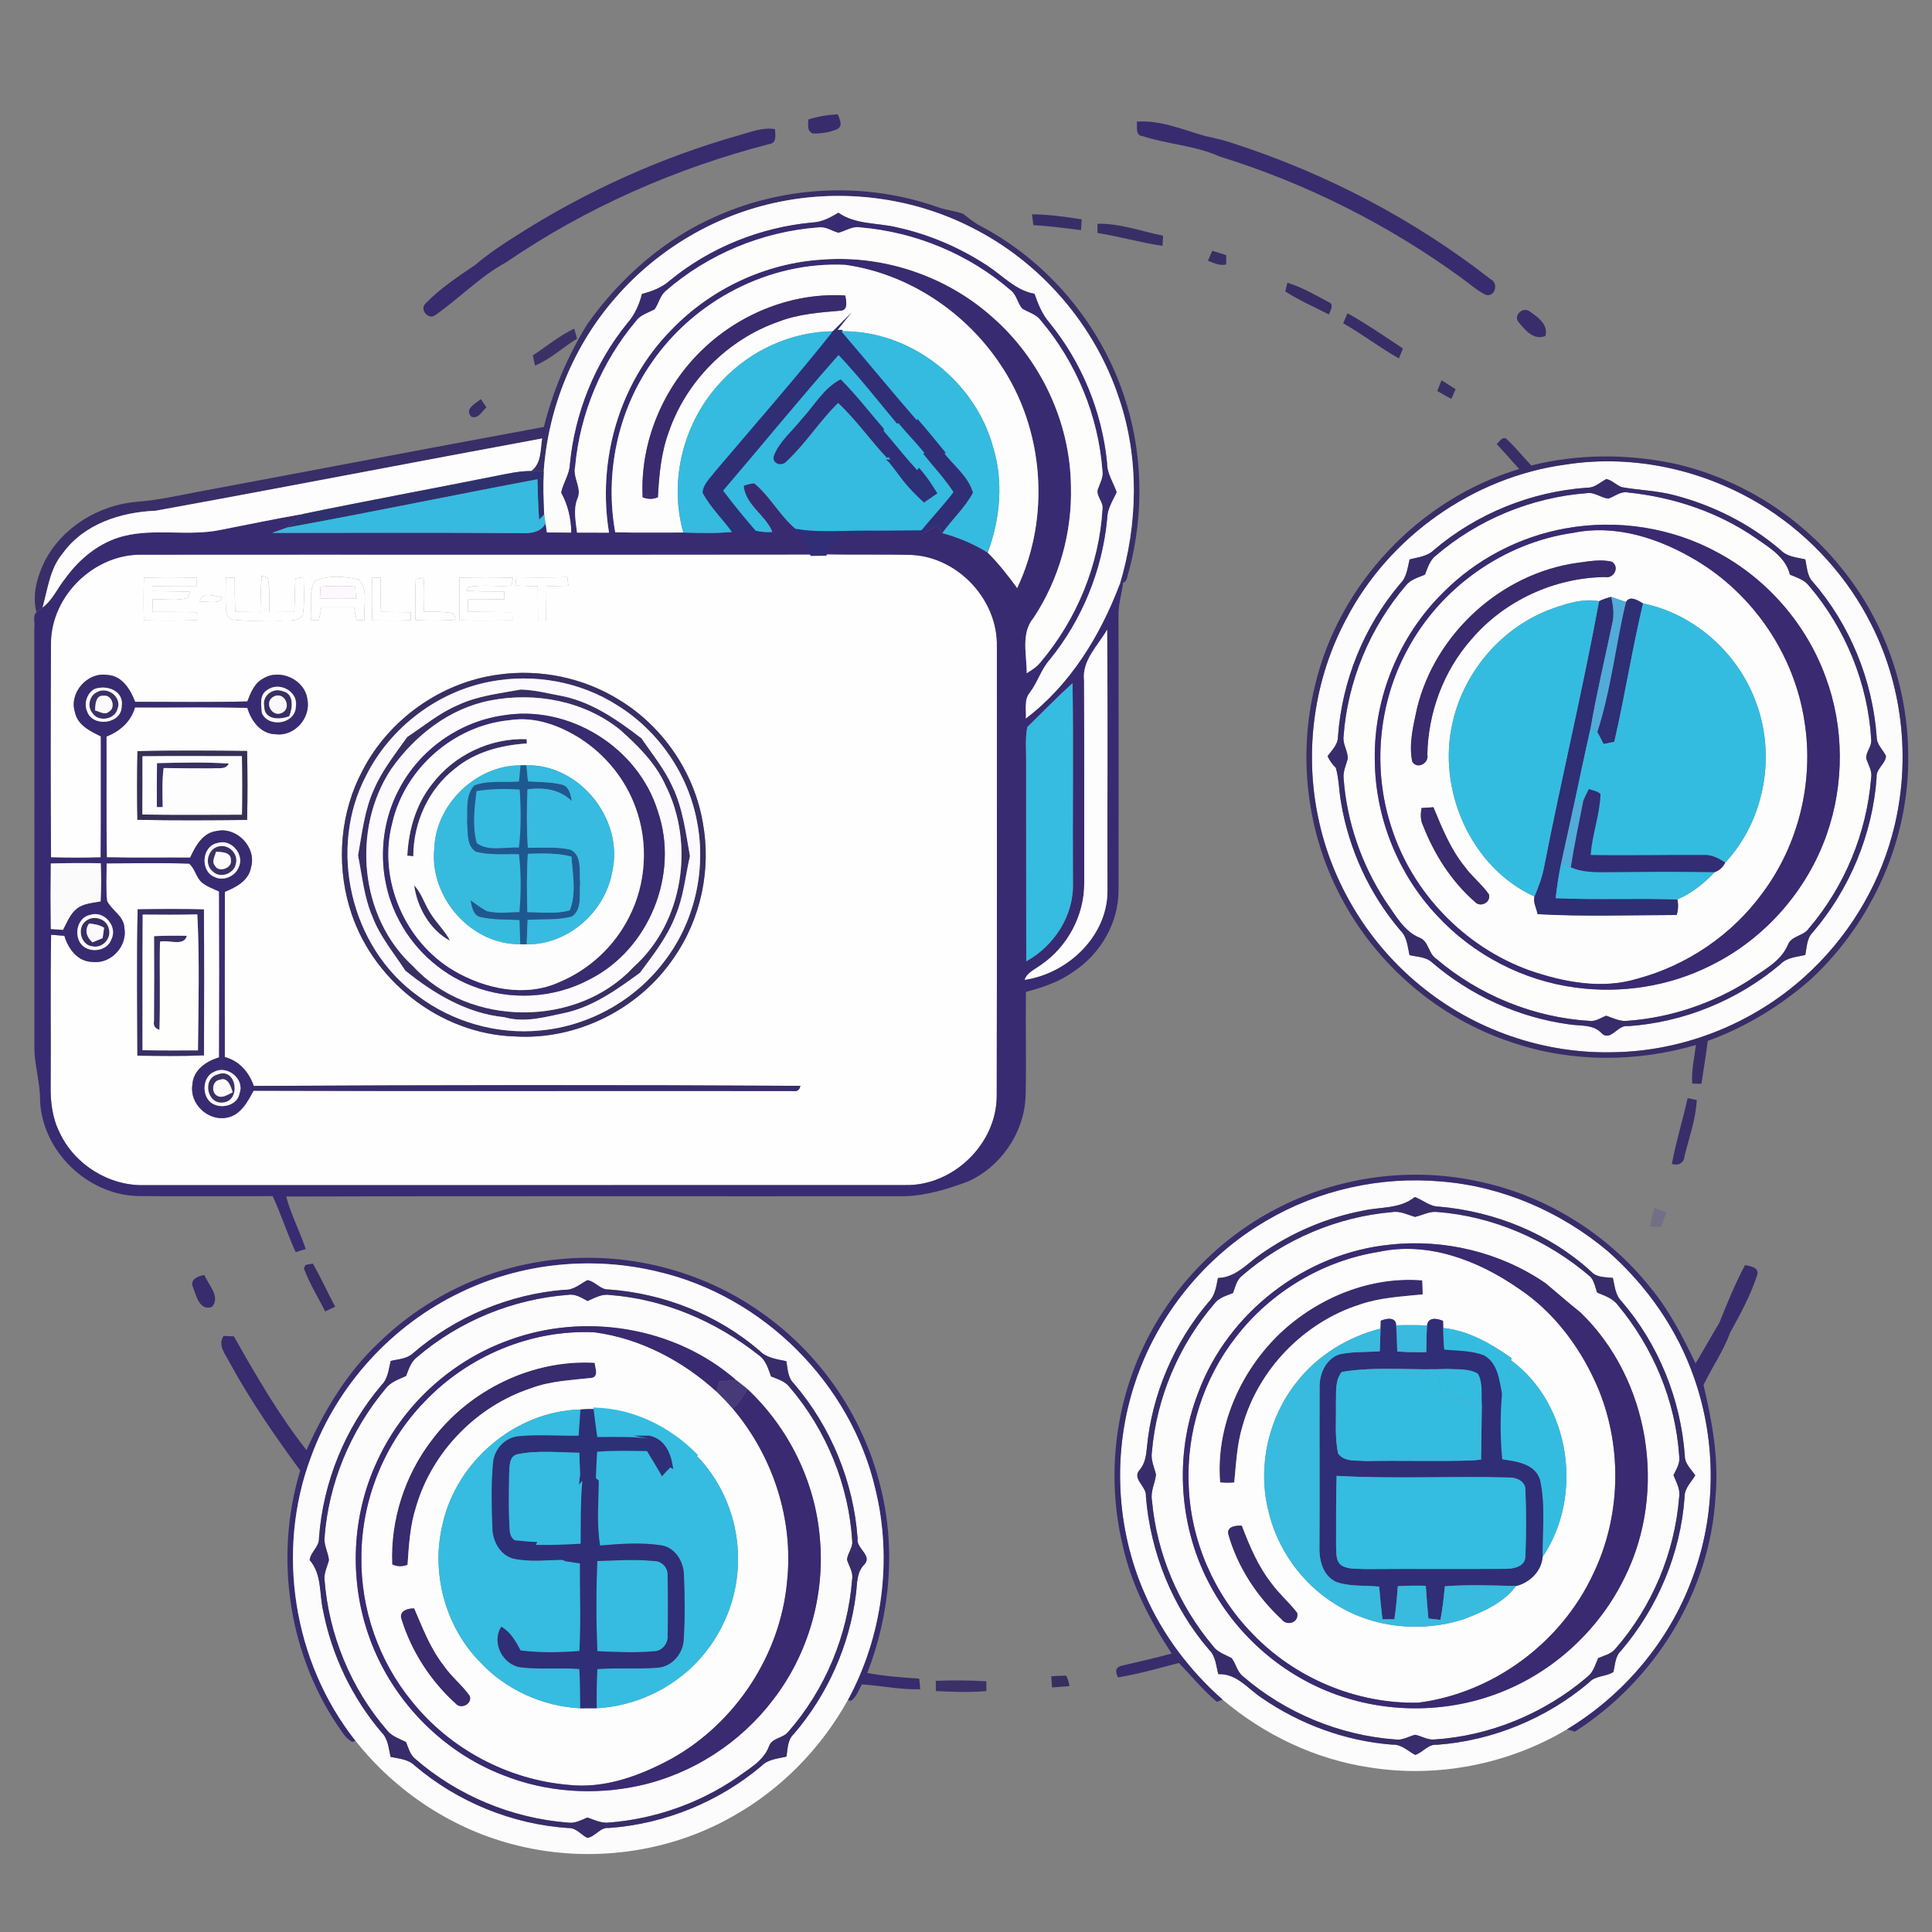 <?xml version="1.0" encoding="UTF-8"?>
<!DOCTYPE svg PUBLIC "-//W3C//DTD SVG 1.1//EN" "http://www.w3.org/Graphics/SVG/1.1/DTD/svg11.dtd">
<!-- Creator: CorelDRAW 2020 (64-Bit) -->
<svg xmlns="http://www.w3.org/2000/svg" xml:space="preserve" width="50.8mm" height="50.8mm" version="1.1" style="shape-rendering:geometricPrecision; text-rendering:geometricPrecision; image-rendering:optimizeQuality; fill-rule:evenodd; clip-rule:evenodd"
viewBox="0 0 5080 5080"
 xmlns:xlink="http://www.w3.org/1999/xlink"
 xmlns:xodm="http://www.corel.com/coreldraw/odm/2003">
 <rect x="0" y="0" width="5080" height="5080" fill="#808080" stroke="none"/>
 <defs>
  <style type="text/css">
   <![CDATA[
    .str0 {stroke:#302E76;stroke-width:7.62;stroke-miterlimit:22.926}
    .str1 {stroke:#35BBDF;stroke-width:7.62;stroke-miterlimit:22.926}
    .str2 {stroke:#36BCE0;stroke-width:7.62;stroke-miterlimit:22.926}
    .fil41 {fill:#1E5890;fill-rule:nonzero}
    .fil24 {fill:#2B3276;fill-rule:nonzero}
    .fil58 {fill:#2D3076;fill-rule:nonzero}
    .fil31 {fill:#2E2F75;fill-rule:nonzero}
    .fil25 {fill:#2F316E;fill-rule:nonzero}
    .fil17 {fill:#302E75;fill-rule:nonzero}
    .fil22 {fill:#302E76;fill-rule:nonzero}
    .fil43 {fill:#322D75;fill-rule:nonzero}
    .fil20 {fill:#34BCE0;fill-rule:nonzero}
    .fil59 {fill:#34BCE1;fill-rule:nonzero}
    .fil18 {fill:#35BBDF;fill-rule:nonzero}
    .fil16 {fill:#35BBE0;fill-rule:nonzero}
    .fil19 {fill:#35BCE0;fill-rule:nonzero}
    .fil40 {fill:#36BBDF;fill-rule:nonzero}
    .fil45 {fill:#36BBE0;fill-rule:nonzero}
    .fil21 {fill:#36BCE0;fill-rule:nonzero}
    .fil60 {fill:#372F5F;fill-rule:nonzero}
    .fil38 {fill:#373055;fill-rule:nonzero}
    .fil26 {fill:#37BAE0;fill-rule:nonzero}
    .fil42 {fill:#37BBE0;fill-rule:nonzero}
    .fil3 {fill:#382B6E;fill-rule:nonzero}
    .fil36 {fill:#382B6F;fill-rule:nonzero}
    .fil54 {fill:#382C6A;fill-rule:nonzero}
    .fil27 {fill:#382C6B;fill-rule:nonzero}
    .fil50 {fill:#382C6D;fill-rule:nonzero}
    .fil2 {fill:#382C6E;fill-rule:nonzero}
    .fil11 {fill:#382D65;fill-rule:nonzero}
    .fil14 {fill:#382D67;fill-rule:nonzero}
    .fil51 {fill:#382D6A;fill-rule:nonzero}
    .fil7 {fill:#382E66;fill-rule:nonzero}
    .fil8 {fill:#382F65;fill-rule:nonzero}
    .fil56 {fill:#38BBDF;fill-rule:nonzero}
    .fil28 {fill:#392A72;fill-rule:nonzero}
    .fil44 {fill:#392B6D;fill-rule:nonzero}
    .fil12 {fill:#392B6E;fill-rule:nonzero}
    .fil6 {fill:#392B71;fill-rule:nonzero}
    .fil1 {fill:#392C6D;fill-rule:nonzero}
    .fil23 {fill:#392D67;fill-rule:nonzero}
    .fil4 {fill:#392E67;fill-rule:nonzero}
    .fil49 {fill:#392E69;fill-rule:nonzero}
    .fil13 {fill:#3A2D6B;fill-rule:nonzero}
    .fil55 {fill:#3ABADF;fill-rule:nonzero}
    .fil15 {fill:#3B3166;fill-rule:nonzero}
    .fil61 {fill:#3B3168;fill-rule:nonzero}
    .fil57 {fill:#463A78;fill-rule:nonzero}
    .fil30 {fill:#51ACD9;fill-rule:nonzero}
    .fil52 {fill:#726F86;fill-rule:nonzero}
    .fil48 {fill:#FCF8FE;fill-rule:nonzero}
    .fil34 {fill:#FCF9FE;fill-rule:nonzero}
    .fil46 {fill:#FCFBFB;fill-rule:nonzero}
    .fil37 {fill:#FCFDFC;fill-rule:nonzero}
    .fil29 {fill:#FDF8FE;fill-rule:nonzero}
    .fil33 {fill:#FDFAFF;fill-rule:nonzero}
    .fil35 {fill:#FDFBFE;fill-rule:nonzero}
    .fil5 {fill:#FDFCFC;fill-rule:nonzero}
    .fil53 {fill:#FDFCFD;fill-rule:nonzero}
    .fil9 {fill:#FDFDFC;fill-rule:nonzero}
    .fil10 {fill:#FDFDFD;fill-rule:nonzero}
    .fil39 {fill:#FDFDFE;fill-rule:nonzero}
    .fil32 {fill:#FEFDFE;fill-rule:nonzero}
    .fil47 {fill:#FEFEFD;fill-rule:nonzero}
    .fil0 {fill:#FEFEFE;fill-rule:nonzero}
   ]]>
  </style>
 </defs>
 <g id="Capa_x0020_1">
  <g id="diseno-ilustracion-vector-icono-tecnologia-billetera-electronica_24911-15214_x0020_28129.svg">
   <g id="_23fefefeff">
    <g>
     <path class="fil0" d="M133.96 1690.15c1.28,-124 113.26,-232.63 236.96,-231.74 587.69,-0.5 1175.38,0.29 1763.17,-0.5 12.01,-0.19 24.12,-0.39 36.33,-0.49 76.24,1.58 152.57,-0.49 228.8,1.77 121.63,7.19 225.24,119.18 221.99,241.4 -0.2,393.86 0.49,787.82 -0.39,1181.77 -0.6,125.78 -114.45,235.88 -239.92,233.72 -666.87,0.3 -1333.75,0 -2000.62,0.2 -93.17,2.65 -183.98,-53.68 -223.38,-137.99 -19.6,-38.8 -24.71,-82.73 -23.73,-125.57 0.99,-131.68 -1.28,-263.26 1.18,-394.85 11.63,0.79 23.34,1.68 34.96,2.66 9.95,33.89 34.77,68.06 73.48,68.65 49.05,6.6 93.47,-41.95 84.11,-90.12 -1.48,-30.92 -33.39,-45.1 -45.5,-70.22 -3.35,-32.8 -1.48,-65.79 -1.09,-98.68 72.29,0 144.69,-1.68 216.97,0.59 15.27,12.7 18.03,35.25 32.8,48.94 13.4,11.33 30.34,17.04 46,24.43 0.59,145.47 0.69,290.84 0,436.31 -33.98,9.75 -68.45,33.58 -70.23,72.29 -7.78,49.54 40.98,95.43 89.83,86.18 36.44,-6.01 55.25,-41.47 70.91,-71.01 472.75,1.67 945.5,0.29 1418.25,0.89 11.13,1.86 17.63,-2.77 19.69,-13.7 -479.05,-2.66 -958.2,-2.17 -1437.25,0.3 -12.61,-36.25 -38.12,-65.99 -76.23,-75.93 0,-144.89 -0.39,-289.67 0.2,-434.45 29.34,-12.21 62.54,-29.15 68.64,-63.92 15.66,-52.49 -36.93,-107.74 -90.02,-96.02 -37.03,4.53 -55.84,39.69 -69.93,70.02 -73.07,-0.39 -146.15,0.89 -219.13,-0.78 -1.68,-105.88 -0.3,-211.76 -0.89,-317.63 35.26,-13.69 64.51,-39.3 74.95,-76.63 98.49,0.59 197.08,-1.57 295.56,1.18 10.06,34.58 35.66,69.14 75.15,69.44 49.55,6.01 92.58,-43.93 82.54,-92.09 -6.7,-52 -72.39,-81.64 -116.32,-54.27 -23.04,12.12 -32.6,37.33 -41.46,60.08 -98.29,2.57 -196.69,0.99 -295.07,0.99 -12.41,-32.6 -34.08,-68.55 -72.89,-70.62 -52.59,-8.47 -101.54,46.78 -85.29,97.9 6.9,34.08 39.99,49.84 68.15,63.63 -0.29,106.07 0.6,212.14 -0.49,318.21 -43.53,1.08 -87.16,1.08 -130.69,-0.1 -1.28,-188.01 -1.09,-376.22 -0.1,-564.24l0 0zm554.2 -176.1c-2.86,31.71 -2.76,63.62 -3.55,95.44 -21.96,-0.2 -43.92,-0.3 -65.89,-0.69 -1.47,-29.94 -1.57,-59.89 -1.47,-89.93 -5.91,0.1 -17.54,0.2 -23.35,0.3 -0.39,24.33 -1.28,48.66 -0.2,73.08 0.79,13.99 -0.29,32.01 16.56,36.84 41.45,5.81 83.71,1.47 125.57,2.95 19.99,-1.58 44.32,4.14 59.78,-12.41 6.31,-33.58 2.95,-68.06 2.86,-102.04 -5.42,0.79 -16.45,2.47 -21.87,3.26 -1.47,29.34 -1.08,58.8 -2.85,88.14 -21.87,0.2 -43.63,0.4 -65.4,0.4 -1.28,-30.24 2.36,-61.17 -4.63,-90.81 -3.84,-1.08 -11.62,-3.44 -15.56,-4.53l0 0zm140.44 13.59c-19.2,30.24 -7.29,69.34 -10.63,103.32 5.12,-0.2 15.46,-0.59 20.68,-0.69 2.17,-11.72 4.53,-23.44 6.9,-35.07 28.36,0.1 56.73,0.1 84.99,0 2.37,11.63 4.63,23.35 6.89,35.07 5.32,0.19 15.87,0.69 21.18,0.88 -4.63,-34.86 12.21,-81.05 -16.45,-107.75 -36.14,-7.87 -79.28,-11.81 -113.56,4.24l0 0zm529.19 -9.85c-0.69,5.52 -1.97,16.45 -2.66,21.87 19.6,0.69 39.3,1.28 58.89,1.87 0.2,30.14 0.3,60.17 0.5,90.31 5.31,-0.1 16.05,-0.19 21.37,-0.29 0.4,-29.95 0.59,-59.78 0.79,-89.73 19.2,-0.69 38.51,-1.18 57.81,-1.87 -0.59,-5.61 -1.97,-16.84 -2.56,-22.36 -44.71,0.89 -89.43,0.99 -134.14,0.2l0 0zm-979.38 1.38c-0.99,37.33 -1.09,74.66 -0.1,112.08 46.78,0.79 93.47,0.98 140.15,-0.39 -0.2,-5.32 -0.59,-15.86 -0.79,-21.18 -39,-0.69 -78,-0.59 -117,-0.69 0.3,-11.02 0.49,-22.06 0.79,-33.09 30.73,-1.57 63.33,5.22 92.87,-4.03 1.28,-4.04 3.94,-11.92 5.22,-15.87 -32.99,-1.37 -66.09,-1.17 -99.18,-1.77l0 -12.99c39.01,-0.79 78.01,-0.69 117.1,-0.5 0.1,-5.32 0.3,-16.06 0.4,-21.37 -46.49,-1.68 -92.97,-1.87 -139.46,-0.2l0 0zm599.7 -0.2c-0.49,37.53 -0.49,75.05 0.5,112.48 33.77,0.59 67.66,0.69 101.44,-0.49 0.1,-5.32 0.1,-15.86 0.1,-21.18 -26.1,-0.49 -52.3,-0.79 -78.4,-0.89 -1.38,-29.93 -1.58,-59.88 -0.99,-89.82 -5.61,0 -16.93,0 -22.65,-0.1l0 0zm115.14 3.65c-2.07,36.05 -0.3,72.09 -0.79,108.14 35.25,1.38 70.62,1.87 105.77,-1.18 -1.27,-4.04 -3.64,-12.11 -4.82,-16.16 -25.71,-6.59 -52.5,-3.83 -78.69,-5.22 0.49,-29.64 1.77,-59.38 -0.99,-89.03 -5.12,0.89 -15.36,2.66 -20.48,3.45l0 0zm114.93 -3.45c-0.49,37.33 -0.58,74.75 0.1,112.18 46.39,0.79 92.78,0.59 139.17,0 -0.1,-5.52 -0.2,-16.35 -0.3,-21.76 -39.1,-0.7 -78.1,-0.2 -117.2,-0.89 0.1,-10.83 0.19,-21.67 0.29,-32.41 32.11,-0.1 64.32,-0.1 96.43,-0.69 -0.3,-5.12 -0.89,-15.36 -1.19,-20.48 -33.09,-0.1 -66.28,0.49 -99.27,-1.97l5.32 -9.36c37.12,-7.87 75.63,-0.29 113.26,-4.03 1.08,-5.12 3.35,-15.37 4.43,-20.49 -46.98,-1.68 -94.06,-1.48 -141.04,-0.1l0 0zm-682.83 63.13c19.7,-2.85 48.07,8.87 60.77,-11.62 -19.99,-1.58 -56.04,-18.51 -60.77,11.62l0 0zm785.07 191.56c-150.4,20.1 -287.4,117.11 -357.03,251.94 -58.11,108.63 -69.43,240.22 -34.87,358.11 54.77,190.68 237.96,336.24 437.1,341.36 161.82,9.56 324.23,-71.99 415.33,-205.64 71.9,-102.43 99.77,-234.01 76.92,-356.93 -22.55,-131.78 -104.5,-252.04 -218.55,-321.67 -93.96,-58.89 -209.19,-82.83 -318.9,-67.17l0 0zm-948.95 201.22c-1.28,60.18 -1.28,120.35 -0.2,180.53 96.03,1.77 192.25,1.28 288.38,0.3 1.57,-60.38 1.28,-120.85 0.1,-181.23 -96.13,-1.08 -192.25,-1.67 -288.28,0.4l0 0zm0.49 416.02c-2.66,128.14 -0.98,256.37 -0.69,384.6 58.31,0.79 116.81,1.67 175.12,-0.79 0.09,-127.84 0.78,-255.77 -0.3,-383.61 -58.01,-1.48 -116.12,-1.19 -174.13,-0.2z"/>
    </g>
   </g>
   <g id="_23392c6dff">
    <path class="fil1" d="M2125.61 314.05c25.02,-7.98 51.02,-12.11 77.32,-13.49 4.72,12.8 14.87,31.22 -2.47,39.5 -20.19,8.36 -42.44,11.72 -64.21,10.83 -14.97,-7.39 -11.23,-23.54 -10.64,-36.84z"/>
   </g>
   <g id="_23382c6eff">
    <path class="fil2" d="M2989.27 319.86c62.24,-4.62 121.43,21.47 180.33,38.02 24.13,5.12 48.26,10.73 71.7,18.62 244.06,78.89 475.22,199.44 677.51,357.22 21.86,9.75 13.69,47.37 -11.52,41.85 -24.04,-11.32 -43.54,-29.93 -65.1,-45.2 -192.55,-139.96 -408.05,-248.49 -635.56,-318.91 -64.21,-28.96 -135.81,-31.91 -202.39,-53.48 -20.09,-2.36 -13.4,-24.52 -14.97,-38.12z"/>
    <path class="fil2" d="M3366.98 3504.62c98.88,-92.68 236.27,-149.31 372.68,-137.99 0.59,12.22 0.99,24.43 1.18,36.75 -55.35,5.9 -111.69,8.36 -164.77,26.59 -147.44,46.88 -267.6,170.68 -309.06,319.79 -14.58,48.16 -16.84,98.59 -21.67,148.33 -12.41,1.18 -24.82,1.08 -37.13,-0.2 -11.92,-146.26 53.38,-293.2 158.77,-393.27z"/>
   </g>
   <g id="_23382b6eff">
    <path class="fil3" d="M1942.72 355.81c31.02,-8.36 62.04,-21.66 94.84,-16.34 0.89,13.29 5.62,36.34 -13.69,39 -246.52,63.62 -483.19,167.53 -693.46,311.52 -68.55,37.13 -122.13,94.25 -185.65,138.38 -18.62,14.38 -42.85,-15.37 -25.41,-30.83 38.11,-39.3 84.2,-69.73 129.31,-100.26 34.18,-29.06 71.41,-54.17 109.33,-77.91 180.82,-115.53 378.39,-204.96 584.73,-263.56z"/>
    <path class="fil3" d="M1468.69 3311.19c193.04,-19.8 392.87,34.66 548.39,151.08 145.86,106.86 252.32,265.43 296.55,440.74 42.65,163.59 27.77,339 -33.19,496 45.11,8.27 90.9,11.91 136.6,14.76 0.69,7 2.07,20.89 2.66,27.88 -51.51,1.78 -102.03,-9.55 -153.25,-12.7 -8.77,14.57 -14.08,32.5 -28.27,43.03l-9.05 -1.57c91,-167.63 117.98,-368.94 72.58,-554.4 -64.11,-277.44 -293.79,-507.31 -571.04,-572.02 -172.36,-42.06 -359.29,-23.45 -519.14,54.07 -180.92,85.98 -325.6,244.84 -393.96,433.25 -92.77,247.21 -46.48,539.23 117.31,746.06l-8.87 2.66c-9.85,-5.52 -17.92,-13.1 -24.23,-22.65 -141.92,-196.59 -182.6,-459.26 -112.38,-690.81 -66.47,-90.71 -130.59,-183.29 -184.66,-282.07 -10.84,-22.36 -33.68,-46.59 -16.85,-71.8 6.7,0.29 20.29,0.78 26.99,1.08 58.31,102.92 117.7,206.04 190.97,299.21 47.18,-104.69 106.96,-205.45 191.96,-284.24 126.56,-122.72 295.27,-201.02 470.88,-217.56z"/>
    <path class="fil3" d="M1136.39 3785.21c98.68,-130.69 263.06,-211.15 427.34,-201.8 0.59,12.21 11.33,35.06 -6.99,39.5 -53.98,6.1 -109.32,7.97 -160.74,27.47 -142.42,46.88 -258.63,165.86 -301.38,309.56 -16.44,49.93 -19.5,102.63 -23.04,154.62 -13.5,5.43 -27.29,5.52 -40.38,-1.08 -4.83,-117.3 33.38,-235.48 105.19,-328.27z"/>
   </g>
   <g id="_23392e67ff">
    <path class="fil4" d="M1886.58 567.17c180.53,-79.67 391.39,-88.64 577.64,-23.04 22.16,8.37 46.29,9.94 68.35,18.22 15.07,11.82 30.14,23.93 47.28,32.79 175.01,92.58 311.22,254.6 374.45,442.02 51.02,148.72 54.57,312.51 14.18,464.19 -4.82,10.14 -2.85,26.88 -15.36,31.22l-9.06 4.62c47.67,-158.17 51.9,-330.73 -1.18,-488.21 -63.13,-193.53 -205.84,-359.28 -387.85,-450.59 -154.93,-79.09 -336.84,-102.53 -507.03,-67.36 -165.46,33.48 -318.41,123.7 -428.92,251.14 -111,126.27 -177.47,289.56 -189.49,456.99 -8.18,-0.19 -24.63,-0.39 -32.9,-0.59 27.19,-20.09 23.83,-55.94 28.76,-85.68 -338.9,62.54 -677.11,128.43 -1016.12,189.99 -91.79,3.74 -188.8,34.76 -244.44,112.27 -33.89,40.29 -39.11,93.57 -53,142.13 -4.03,3.04 -12.01,9.25 -16.05,12.31 -11.91,-45.11 1.58,-92.29 21.27,-133.06 46.3,-90.62 143.41,-149.12 243.67,-157.29 57.52,-4.14 113.75,-17.73 170.38,-28.07 299.71,-55.94 599.02,-113.36 898.82,-168.52 23.94,-95.24 62.35,-186.14 113.86,-269.76 86.66,-122.52 203.87,-225.93 342.74,-285.72z"/>
   </g>
   <g id="_23fdfcfcff">
    <path class="fil5" d="M2048 531.03c170.19,-35.17 352.1,-11.73 507.03,67.36 182.01,91.31 324.72,257.06 387.85,450.59 53.08,157.48 48.85,330.04 1.18,488.21 -51.31,135.33 -130.5,264.45 -247.21,352.7 1.78,-23.05 -5.42,-50.03 10.93,-69.14 20.19,-26.99 29.45,-60.38 51.81,-85.89 85.79,-104.98 138.77,-236.08 151.58,-370.91 0.09,-25.8 14.57,-47.17 24.91,-69.73 -8.47,-25.41 -25.21,-48.26 -25.11,-76.13 -13,-134.53 -66.28,-264.94 -151.68,-369.63 -19,-21.87 -29.84,-48.95 -39.19,-75.94 -50.04,-8.86 -84.21,-48.36 -125.09,-74.65 -71.6,-46.88 -151.67,-81.26 -235.29,-99.68 -51.9,-12.9 -109.52,-6.89 -155.31,-38.8 -21.38,13 -44.13,24.92 -69.63,25.8 -135.73,12.71 -267.6,65.8 -373.08,152.17 -20.88,18.71 -47.08,28.66 -73.78,35.56 -7.09,28.46 -19.3,55.45 -38.9,77.6 -85.29,105.1 -137.49,235.69 -150.49,370.23 -1.08,26.79 -17.82,49.04 -22.95,74.55 18.02,32.4 26.1,68.46 26.69,105.49 -21.56,-0.4 -43.04,-0.59 -64.61,-0.69 -0.79,-5.91 -2.56,-17.53 -3.44,-23.34 -0.79,-5.91 -2.56,-17.73 -3.45,-23.74 -2.07,-37.92 -3.05,-75.94 -1.18,-113.86 12.02,-167.43 78.49,-330.72 189.49,-456.99 110.51,-127.44 263.46,-217.66 428.92,-251.14z"/>
    <g>
     <path class="fil5" d="M4116.87 1221.44c182.51,-28.47 373.18,15.85 528.2,114.94 116.61,75.04 213.14,181.31 275.28,305.31 86.18,169.8 105.38,371.9 54.56,555.28 -38.9,142.42 -120.16,272.72 -229.97,371.31 -136.9,123.61 -319.01,196.09 -503.58,198.46 -182.69,4.53 -365.78,-59 -506.72,-175.22 -135.82,-110.69 -232.44,-268.58 -268.19,-440.15 -37.52,-175.8 -11.82,-364.6 73.08,-523.27 112.87,-217.47 334.47,-373.86 577.34,-406.66l0 0zm56.83 60.86c-147.43,10.15 -290.84,68.16 -403.41,163.89 -17.14,16.84 -41.66,19.11 -63.82,24.72 -5.52,21.96 -7.29,46.49 -24.33,63.33 -95.53,112.47 -153.45,255.48 -164.08,402.62 0.2,20.98 -16.06,35.76 -27.38,51.51 5.61,11.13 12.21,21.77 21.67,30.24 8.56,29.94 8.37,61.56 13.88,92.09 20.78,123.21 74.96,240.9 156.11,336.04 17.53,17.04 18.71,42.16 23.83,64.62 20.19,4.92 43.43,4.23 59.49,19.5 100.75,86.47 226.52,144.08 358.21,162.3 29.64,5.22 64.31,-0.98 86.96,23.15 24.03,24.13 42.75,-22.85 69.44,-18.12 146.75,-9.85 289.45,-68.26 401.64,-163.3 17.04,-17.82 42.45,-18.32 64.9,-24.03 4.14,-20.39 3.65,-43.53 19.5,-59.19 97.21,-113.56 157.49,-258.14 168.03,-407.25 -2.17,-22.95 23.63,-35.56 24.62,-56.73 -8.28,-16.75 -24.62,-30.24 -24.42,-50.14 -10.84,-149.11 -69.93,-294.48 -167.83,-407.55 -15.56,-15.85 -15.17,-39.09 -20,-59.28 -22.35,-5.22 -47.47,-6.4 -64.31,-24.04 -80.27,-68.84 -176.99,-117.69 -279.12,-144.38 -45.5,-12.32 -92.97,-13.01 -139.07,-21.38 -14.47,-5.41 -25.41,-18.12 -40.48,-21.37 -16.25,8.57 -30.43,23.25 -50.03,22.75z"/>
    </g>
    <g>
     <path class="fil5" d="M3328.76 3210.14c137.59,-81.26 300.69,-117.7 459.84,-103.62 161.04,12.51 315.86,79.78 439.07,183.49 101.74,89.63 182.41,204.27 226.82,332.7 59.79,169.89 58.51,360.86 -5.51,529.38 -60.57,163.99 -179.25,304.73 -328.66,395.04 -154.53,92.09 -340.97,128.53 -518.74,100.17 -142.72,-21.18 -277.25,-85.59 -387.07,-178.37 -86.57,-76.43 -157.78,-170.58 -203.87,-276.66 -77.22,-174.13 -86.57,-377.21 -25.8,-557.84 58.5,-176.69 183.28,-330.33 343.92,-424.29l0 0zm256.96 -27.19c-96.52,18.22 -188.8,57.62 -269.27,113.76 -36.35,24.52 -66.58,62.74 -113.95,63.62 -4.54,22.36 -7.49,46.39 -24.73,63.33 -90.8,107.26 -148.71,242.38 -162.11,382.44 -1.77,20.68 -4.82,41.85 -18.61,58.4 -22.26,23.93 18.81,43.83 15.95,69.73 11.92,147.64 69.63,291.63 166.55,404.1 17.23,16.85 17.92,41.76 23.83,63.72 48.36,-2.26 78.01,38.61 114.64,62.74 101.15,69.64 220.33,113.17 342.85,122.62 23.83,-1.38 40.57,16.45 60.08,26.9 20.58,-6.11 33.88,-28.87 57.52,-26.6 145.96,-10.63 287.68,-69.04 399.47,-163.49 16.74,-19.11 44.42,-14.87 64.21,-27.78 5.02,-19.2 4.43,-41.06 20,-55.74 96.42,-112.87 156.89,-256.27 167.33,-404.6 -0.59,-22.75 17.43,-38.51 27.97,-56.82 -10.74,-16.36 -27.78,-30.64 -27.38,-51.71 -10.83,-148.52 -69.24,-293.2 -166.45,-406.07 -16.54,-16.35 -17.63,-40.09 -22.75,-61.27 -19.7,-2.55 -42.35,-0.39 -56.93,-16.64 -108.93,-99.87 -253.31,-158.07 -399.96,-170.88 -24.33,0.1 -42.25,-17.53 -63.92,-25.21 -38.31,31.22 -88.84,25.61 -134.34,35.45z"/>
    </g>
    <g>
     <path class="fil5" d="M3266.41 3353.93c109.43,-94.94 249.48,-154.43 393.86,-166.84 21.18,-3.64 40.39,6.89 60.08,12.61 19.41,-4.04 37.73,-15.17 58.21,-13 147.84,11.23 290.05,73.47 402.33,169.6 11.33,11.22 13.1,28.16 18.82,42.54 19.5,8.08 40.96,14.78 54.16,32.7 92.98,111.49 151.87,251.94 161.43,397.11 2.95,18.42 -7.39,34.37 -15.07,50.13 7.29,18.32 18.41,36.64 14.97,57.42 -11.53,146.36 -71.11,288.67 -167.73,399.18 -11.33,13.99 -29.64,17.63 -45.31,24.53 -7.77,17.52 -12.8,37.82 -29.15,49.83 -112.47,95.73 -255.77,155.22 -403.41,164.18 -17.24,0.79 -32.3,-9.35 -48.85,-12.51 -16.94,4.43 -32.8,14.98 -51.02,12.41 -147.24,-10.63 -290.54,-70.03 -402.13,-166.64 -15.17,-12.22 -17.63,-32.9 -29.25,-47.47 -17.14,-9.16 -37.03,-14.97 -48.85,-31.62 -90.32,-107.35 -147.93,-242.28 -160.44,-382.24 -4.63,-23.63 7.78,-45.3 10.53,-68.15 -4.33,-19.7 -14.38,-38.71 -10.83,-59.39 11.92,-142.81 70.72,-280.89 163.69,-389.72 11.72,-16.35 31.71,-21.57 49.54,-28.66 6.2,-16.25 9.66,-34.97 24.42,-46l0 0zm388.74 -81.25c-223.47,22.06 -426.46,178.56 -504.55,389.13 -64.61,165.17 -51.02,358.4 35.05,513.33 70.92,129.12 189.79,231.45 328.76,280.89 141.23,50.92 301.48,47.57 440.25,-9.85 138.18,-56.73 253.71,-165.95 318.32,-300.59 111.39,-225.74 64.41,-519.34 -117.4,-694.74 -31.13,-24.62 -60.77,-51.02 -91.2,-76.33 -118.19,-81.65 -266.61,-117.5 -409.23,-101.84z"/>
    </g>
    <g>
     <path class="fil5" d="M1096.4 3568.54c110.51,-94.75 251.83,-152.86 396.91,-163.79 19.11,-3.44 35.65,7.49 51.61,16.06 18.42,-7.68 36.84,-19.11 57.62,-15.86 142.9,10.54 280,69.43 391.89,157.78 19.1,13.1 25.6,35.75 32.89,56.43 17.93,7.19 37.72,12.91 49.84,29.26 96.02,112.76 155.01,257.05 163.78,404.88 1.29,17.34 -12.7,31.23 -13.79,48.17 5.42,17.04 17.04,32.99 13.4,51.9 -11.42,146.85 -71.11,290.06 -168.32,400.75 -13.59,16.65 -42.15,15.37 -49.93,36.94 -14.28,39.49 -53.58,59.78 -85.39,83.52 -98.79,67.27 -215.2,108.04 -334.18,117.59 -20.58,2.76 -39.49,-6.79 -58.2,-13.19 -16.45,6.89 -33,16.24 -51.41,13.39 -147.44,-11.42 -290.84,-71.11 -402.24,-168.42 -13.1,-11.13 -17.13,-28.36 -23.34,-43.53 -17.43,-8.57 -37.13,-14.87 -49.64,-30.53 -95.43,-110.21 -153.54,-251.64 -164.67,-396.91 -1.38,-17.83 7.48,-33.98 11.62,-50.72 -1.67,-19.8 -13,-37.92 -11.62,-58.01 10.24,-143.11 67.96,-281.78 159.65,-391.8 13.29,-18.22 35.06,-25.61 54.86,-34.47 6.89,-17.82 12.8,-37.32 28.66,-49.44l0 0zm241.2 -44.52c-152.56,54.67 -280.9,173.15 -347.27,320.98 -64.52,139.66 -72.2,304.04 -22.85,449.6 56.33,168.42 189.98,309.46 355.93,373.18 112.88,45.01 239.24,53.38 357.62,27.38 139.95,-30.63 267.5,-113.56 353.48,-228.1 91.3,-119.17 135.03,-273.11 121.24,-422.52 -12.11,-148.62 -82.24,-290.74 -190.87,-392.48 -10.05,-7.88 -20,-15.76 -29.85,-23.64 -160.43,-140.15 -398.88,-178.17 -597.43,-104.4z"/>
    </g>
   </g>
   <g id="_23392b71ff">
    <g>
     <path class="fil6" d="M2134.78 585.19c25.5,-0.88 48.25,-12.8 69.63,-25.8 45.79,31.91 103.41,25.9 155.31,38.8 83.62,18.42 163.69,52.8 235.29,99.68 40.88,26.29 75.05,65.79 125.09,74.65 9.35,26.99 20.19,54.07 39.19,75.94 85.4,104.69 138.68,235.1 151.68,369.63 -0.1,27.87 16.64,50.72 25.11,76.13 -10.34,22.56 -24.82,43.93 -24.91,69.73 -12.81,134.83 -65.79,265.93 -151.58,370.91 -22.36,25.51 -31.62,58.9 -51.81,85.89 -16.35,19.11 -9.15,46.09 -10.93,69.14 116.71,-88.25 195.9,-217.37 247.21,-352.7l9.06 -4.62c-3.84,29.64 -13.19,58.5 -12.11,88.64 0.39,240.01 0.49,480.03 0.1,720.06 0,85.78 -47.97,167.82 -119.47,214.21 -36.84,26.69 -80.47,40.97 -124,52.59 -1.28,91.5 1.38,183.09 -0.89,274.49 -3.64,95.24 -64.6,185.16 -151.47,224.06 -52.7,19.6 -107.95,36.64 -164.48,38.71 -542.78,0.69 -1085.55,-0.99 -1628.33,0.79 12.71,47.67 35.76,91.4 51.41,137.98 -8.86,2.66 -17.63,5.52 -26.39,8.28 -22.06,-48.36 -38.22,-99.08 -60.47,-147.25 -118.78,-0.1 -237.47,1.09 -356.14,-0.29 -132.57,-4.24 -250.66,-119.17 -255.58,-252.23 0.39,-46.79 -14.97,-91.89 -14.87,-138.58 -0.1,-367.66 0.39,-735.42 -0.3,-1103.08 2.56,-13.3 -5.22,-31.03 5.71,-41.36 4.04,-3.06 12.02,-9.27 16.05,-12.31 26.7,-19.61 39.11,-51.52 59.79,-76.53 37.62,-52.2 90.51,-95.44 153.84,-111.3 83.03,-20.68 169.6,1.08 253.02,-15.85 72.39,-14.19 144.58,-29.35 217.27,-41.96 -13.89,11.72 -27.18,24.04 -41.07,35.65 -13.1,4.63 -26.2,9.16 -39.3,13.89 210.18,-0.29 420.45,-0.88 630.63,0.4 30.92,-0.79 69.83,7.18 88.15,-24.82 0.88,5.81 2.65,17.43 3.44,23.34 21.57,0.1 43.05,0.29 64.61,0.69 -0.59,-37.03 -8.67,-73.09 -26.69,-105.49 5.13,-25.51 21.87,-47.76 22.95,-74.55 13,-134.54 65.2,-265.13 150.49,-370.23 19.6,-22.15 31.81,-49.14 38.9,-77.6 26.7,-6.9 52.9,-16.85 73.78,-35.56 105.48,-86.37 237.35,-139.46 373.08,-152.17l0 0zm-384.71 180.34c-14.47,12.61 -17.73,32.8 -28.66,47.96 -17.04,9.36 -37.42,14.28 -49.15,30.93 -90.5,107.65 -147.53,243.27 -160.04,383.42 -6.69,28.66 18.91,55.35 6.11,83.42 -11.43,28.76 -4.34,59.59 -1.09,89.13 28.07,0 56.14,0.1 84.11,0.2 -31.32,-190.28 26.89,-394.65 163.3,-532.63 103.91,-108.63 249.08,-176.79 399.27,-185.55 160.05,-11.92 323.84,43.23 443.8,149.89 127.34,110.61 206.04,275.97 208.21,444.88 3.64,122.13 -30.74,245.54 -98.3,347.47 -34.07,40.58 -17.62,97.11 -18.02,145.47 13.3,-8.07 26.69,-16.65 36.54,-29.05 95.04,-112.67 154.33,-256.17 162.7,-403.61 2.37,-19.6 -20.87,-35.95 -10.63,-55.16 5.02,-14.18 13,-28.26 10.54,-43.93 -10.74,-144.77 -68.75,-285.22 -162.51,-396.02 -11.92,-16.06 -32.11,-20.78 -48.46,-30.63 -12.8,-14.57 -14.57,-36.64 -30.82,-48.75 -109.82,-94.75 -250.17,-152.76 -394.55,-164.97 -20.88,-3.94 -38.51,9.26 -57.82,14.28 -17.14,-4.63 -32.89,-16.64 -51.51,-14.38 -147.64,10.64 -291.43,70.22 -403.02,167.63l0 0zm-37.03 188.7c-89.23,128.14 -123.11,292.03 -95.34,445.38 59.69,1.47 119.37,0.39 179.06,0.59 44.02,1.18 88.24,2.65 132.17,-1.98 20.59,-7.19 42.35,-5.81 62.54,2.37l-4.73 -5.32c14.29,3.45 28.96,4.53 44.03,3.25 -18.52,-45.01 -70.72,-70.52 -75.54,-121.24 8.96,-3.45 18.31,-5.71 27.87,-6.7 43.83,35.96 69.53,89.92 114.44,124.4 21.57,14.27 27.68,40.18 36.55,62.93 -587.79,0.79 -1175.48,0 -1763.17,0.5 -123.7,-0.89 -235.68,107.74 -236.96,231.74 -0.99,188.02 -1.18,376.23 0.1,564.24 43.53,1.18 87.16,1.18 130.69,0.1 1.09,-106.07 0.2,-212.14 0.49,-318.21 -28.16,-13.79 -61.25,-29.55 -68.15,-63.63 -16.25,-51.12 32.7,-106.37 85.29,-97.9 38.81,2.07 60.48,38.02 72.89,70.62 98.38,0 196.78,1.58 295.07,-0.99 8.86,-22.75 18.42,-47.96 41.46,-60.08 43.93,-27.37 109.62,2.27 116.32,54.27 10.04,48.16 -32.99,98.1 -82.54,92.09 -39.49,-0.3 -65.09,-34.86 -75.15,-69.44 -98.48,-2.75 -197.07,-0.59 -295.56,-1.18 -10.44,37.33 -39.69,62.94 -74.95,76.63 0.59,105.87 -0.79,211.75 0.89,317.63 72.98,1.67 146.06,0.39 219.13,0.78 14.09,-30.33 32.9,-65.49 69.93,-70.02 53.09,-11.72 105.68,43.53 90.02,96.02 -6.1,34.77 -39.3,51.71 -68.64,63.92 -0.59,144.78 -0.2,289.56 -0.2,434.45 38.11,9.94 63.62,39.68 76.23,75.93 479.05,-2.47 958.2,-2.96 1437.25,-0.3 -2.06,10.93 -8.56,15.56 -19.69,13.7 -472.75,-0.6 -945.5,0.78 -1418.25,-0.89 -15.66,29.54 -34.47,65 -70.91,71.01 -48.85,9.25 -97.61,-36.64 -89.83,-86.18 1.78,-38.71 36.25,-62.54 70.23,-72.29 0.69,-145.47 0.59,-290.84 0,-436.31 -15.66,-7.39 -32.6,-13.1 -46,-24.43 -14.77,-13.69 -17.53,-36.24 -32.8,-48.94 -72.28,-2.27 -144.68,-0.59 -216.97,-0.59 -0.39,32.89 -2.26,65.88 1.09,98.68 12.11,25.12 44.02,39.3 45.5,70.22 9.36,48.17 -35.06,96.72 -84.11,90.12 -38.71,-0.59 -63.53,-34.76 -73.48,-68.65 -11.62,-0.98 -23.33,-1.87 -34.96,-2.66 -2.46,131.59 -0.19,263.17 -1.18,394.85 -0.98,42.84 4.13,86.77 23.73,125.57 39.4,84.31 130.21,140.64 223.38,137.99 666.87,-0.2 1333.75,0.1 2000.62,-0.2 125.47,2.16 239.32,-107.94 239.92,-233.72 0.88,-393.95 0.19,-787.91 0.39,-1181.77 3.25,-122.22 -100.36,-234.21 -221.99,-241.4 -76.23,-2.26 -152.56,-0.19 -228.8,-1.77 11.82,-21.28 22.36,-52.89 51.81,-52.79 65.89,-4.24 132.37,-5.62 198.07,1.97 14.67,-8.18 29.24,-16.55 43.72,-25.21 4.43,6.69 8.97,13.49 13.5,20.19 42.05,11.42 82.53,28.26 119.56,51.41 28.76,28.66 53.77,60.47 77.42,93.27 88.34,-186.25 71.2,-417.5 -44.42,-588.28 -91.8,-137.99 -242.09,-238.05 -406.86,-261.49 -199.64,-10.05 -397.9,93.47 -510.18,257.74l0 0zm1137.46 834.51c0.69,177.48 0.19,355.05 0.39,532.53 0.79,85.49 -44.32,169.4 -115.14,216.87 -15.07,11.23 -34.96,19.01 -41.55,38.22 114.04,-16.75 218.54,-115.83 217.75,-235.19 -0.59,-228.5 1.18,-457.1 -0.89,-685.49 -23.93,42.05 -66.57,80.56 -60.56,133.06l0 0zm-149.41 123.2c-5.81,30.93 -2.46,62.54 -2.86,93.87 0.3,173.93 -0.29,347.87 0.2,521.79 73.57,-40.57 125.67,-120.94 122.72,-206.13 -1.09,-175.02 1.47,-350.13 -0.99,-525.15 -40.97,37.23 -79.58,77.02 -119.07,115.62l0 0zm-2453.77 -99.76c-19.2,12.21 -27.38,38.11 -17.92,58.99 14.96,41.66 90.31,32.8 90.6,-13.98 6.6,-41.07 -40.18,-58.01 -72.68,-45.01l0 0zm454.63 2.66c-20.39,12.5 -15.17,40.28 -13.3,60.37 18.22,39.6 88.15,28.27 89.23,-17.23 6.89,-40.68 -44.71,-67.28 -75.93,-43.14l0 0zm-129.91 401.83c-41.47,7.49 -46.29,73.09 -8.67,88.84 23.35,12.31 54.47,-0.69 64.02,-24.82 16.74,-33.19 -19.6,-76.13 -55.35,-64.02l0 0zm-438.37 53.78c-0.79,57.32 -0.79,114.74 0,172.26 7.97,0.49 24.02,1.67 32,2.26 10.34,-19.79 18.52,-42.15 36.74,-56.24 17.63,-13.69 41.07,-14.47 62.14,-18.61 1.68,-33.39 1.68,-66.87 0.4,-100.26 -43.73,-0.89 -87.56,-0.49 -131.28,0.59l0 0zm103.8 135.13c-33.29,6.4 -43.14,49.24 -25.8,74.65 19.69,28.07 70.81,22.36 81.45,-11.13 16.84,-33.58 -20.19,-75.74 -55.65,-63.52l0 0zm325.6 412.77c-34.66,14.18 -33.38,74.26 2.27,86.57 24.23,9.95 59.98,-1.68 64.32,-30.04 14.87,-37.23 -32.5,-75.44 -66.59,-56.53z"/>
    </g>
   </g>
   <g id="_23382e66ff">
    <path class="fil7" d="M2713.5 563.43c43.83,0.59 87.46,6.4 130.79,13.4 -0.49,7.09 -1.38,21.17 -1.87,28.26 -41.66,-5.12 -83.32,-10.64 -125.28,-13.2 -0.89,-7.09 -2.76,-21.37 -3.64,-28.46z"/>
   </g>
   <g id="_23382f65ff">
    <path class="fil8" d="M2885.56 588.35c58.99,-1.48 115.33,19.99 172.65,31.32 -0.4,6.69 -1.18,20.09 -1.48,26.79 -57.51,-8.28 -113.46,-24.92 -170.88,-33.78 0,-6.11 -0.19,-18.23 -0.29,-24.33z"/>
    <path class="fil8" d="M3187.53 659.46c12.11,3.84 24.22,7.68 36.53,11.33 0,6.1 0.1,18.51 0.1,24.62 -16.93,4.23 -32.6,-4.04 -48.05,-9.76 3.83,-8.76 7.58,-17.53 11.42,-26.19z"/>
    <path class="fil8" d="M3790.38 999.84c12.41,7.68 24.72,15.55 37.03,23.53 -3.84,8.58 -7.58,17.14 -11.32,25.71 -12.41,-6.8 -24.72,-13.99 -36.93,-20.98 3.63,-9.45 7.38,-18.91 11.22,-28.26z"/>
    <path class="fil8" d="M1239.31 1095.86c-19.21,-20.98 11.13,-34.86 25.11,-46.39 3.64,5.42 10.93,16.36 14.58,21.77 -12.02,10.14 -20.78,31.13 -39.69,24.62z"/>
    <path class="fil0" d="M378.41 1519.17c46.49,-1.67 92.97,-1.48 139.46,0.2 -0.1,5.31 -0.3,16.05 -0.4,21.37 -39.09,-0.19 -78.09,-0.29 -117.1,0.5l0 12.99c33.09,0.6 66.19,0.4 99.18,1.77 -1.28,3.95 -3.94,11.83 -5.22,15.87 -29.54,9.25 -62.14,2.46 -92.87,4.03 -0.3,11.03 -0.49,22.07 -0.79,33.09 39,0.1 78,0 117,0.69 0.2,5.32 0.59,15.86 0.79,21.18 -46.68,1.37 -93.37,1.18 -140.15,0.39 -0.99,-37.42 -0.89,-74.75 0.1,-112.08z"/>
    <path class="fil0" d="M1093.25 1522.62c5.12,-0.79 15.36,-2.56 20.48,-3.45 2.76,29.65 1.48,59.39 0.99,89.03 26.19,1.39 52.98,-1.37 78.69,5.22 1.18,4.05 3.55,12.12 4.82,16.16 -35.15,3.05 -70.52,2.56 -105.77,1.18 0.49,-36.05 -1.28,-72.09 0.79,-108.14z"/>
    <path class="fil0" d="M525.35 1582.3c4.73,-30.13 40.78,-13.2 60.77,-11.62 -12.7,20.49 -41.07,8.77 -60.77,11.62z"/>
    <g>
     <path class="fil8" d="M1310.42 1773.86c109.71,-15.66 224.94,8.28 318.9,67.17 114.05,69.63 196,189.89 218.55,321.67 22.85,122.92 -5.02,254.5 -76.92,356.93 -91.1,133.65 -253.51,215.2 -415.33,205.64 -199.14,-5.12 -382.33,-150.68 -437.1,-341.36 -34.56,-117.89 -23.24,-249.48 34.87,-358.11 69.63,-134.83 206.63,-231.84 357.03,-251.94l0 0zm-20.39 18.22c-138.97,25.91 -262.67,119.77 -326.5,245.74 -102.23,192.84 -42.54,452.75 134.84,580.39 91.3,68.85 208.5,102.53 322.35,91.31 128.53,-11.63 250.46,-80.08 327.38,-183.59 78.1,-102.03 109.13,-237.65 85,-363.72 -22.75,-125.57 -100.56,-239.63 -208.9,-307 -97.89,-62.93 -220.12,-84.79 -334.17,-63.13z"/>
    </g>
    <g>
     <path class="fil8" d="M1369.31 1813.07c37.62,0.98 75.15,11.02 112.28,17.82 77.51,16.74 143.2,63.03 204.96,110.41 28.26,41.16 60.27,80.36 81.15,126.16 27.77,57.42 35.36,121.64 46.49,183.49 -12.02,52.1 -16.64,106.17 -37.63,155.81 -21.17,56.04 -58.5,103.61 -93.85,151.08 -59.1,43.14 -120.26,87.27 -192.75,104.5 -53.67,11.03 -109.13,28.07 -163.69,12.31 -98.49,-9.75 -185.36,-61.85 -260.5,-122.42 -29.94,-46.29 -66.38,-89.04 -86.08,-141.14 -22.46,-51.31 -27.28,-107.55 -38.22,-161.82 10.54,-58.3 16.75,-118.67 41.66,-173.24 21.38,-50.53 56.24,-93.66 87.46,-138.08 44.03,-28.95 84.8,-63.53 133.75,-84.11 51.91,-24.43 109.33,-30.44 164.97,-40.77l0 0zm-79.18 28.56c-108.34,20.68 -199.74,92.48 -261.98,181.12 -103.82,157.68 -82.93,389.82 58.5,518.35 147.54,160.34 431.58,161.52 579.51,1.28 130.5,-116.62 161.42,-323.14 83.71,-477.68 -26.29,-58.6 -72.68,-104 -119.76,-146.06 -94.35,-75.74 -222.59,-99.57 -339.98,-77.01z"/>
    </g>
    <g>
     <path class="fil8" d="M694.86 1857.58c-6.7,-27.78 22.95,-50.72 48.55,-40.09 30.24,6.6 26.2,43.53 17.14,65.6 -23.83,10.24 -66.68,9.85 -65.69,-25.51l0 0zm24.62 -25.9c-26.2,13.89 -5.12,55.54 21.86,42.74 27.78,-13.59 5.71,-57.91 -21.86,-42.74z"/>
    </g>
    <path class="fil8" d="M1136.19 2061.55c57.71,-76.13 152.95,-121.63 248.59,-117.99l0.49 11.33c-68.06,4.43 -137.3,22.45 -190.38,67.27 -69.24,54.46 -108.05,141.73 -108.14,229.28 -3.94,-0.39 -11.82,-1.08 -15.77,-1.48 3.26,-67.36 22.76,-135.13 65.21,-188.41z"/>
    <path class="fil8" d="M412.78 2006.59c62.84,-1.37 125.87,-3.14 188.61,1.09 -7.09,17.33 -28.85,10.64 -43.24,12.7 -42.64,0 -85.39,-0.2 -128.04,-0.89 -4.13,34.09 -2.95,68.36 -2.26,102.63 -3.84,0 -11.53,0.1 -15.36,0.1 -0.2,-38.51 -0.3,-77.12 0.29,-115.63z"/>
    <path class="fil8" d="M1089.01 2327.67c19.01,20.59 26.89,48.06 41.47,71.41 15.65,26.29 38.9,47.17 52.98,74.55 -52.49,-27.38 -86.97,-88.24 -94.45,-145.96z"/>
    <g>
     <path class="fil8" d="M361.96 2391.1c58.01,-0.99 116.12,-1.28 174.13,0.2 1.08,127.84 0.39,255.77 0.3,383.61 -58.31,2.46 -116.81,1.58 -175.12,0.79 -0.29,-128.23 -1.97,-256.46 0.69,-384.6l0 0zm13.2 13.69c-0.89,118.88 -0.2,237.75 -0.49,356.63 48.55,0.88 97.21,0.49 145.86,0.49 1.28,-119.07 4.43,-238.64 -1.68,-357.61 -47.86,1.28 -95.73,0.88 -143.69,0.49z"/>
    </g>
    <g>
     <path class="fil8" d="M226.83 2420.74c19.8,-15.06 53.09,-5.02 58.9,19.8 8.87,25.51 -15.27,53.38 -41.86,47.96 -32.01,-2.46 -43.04,-50.33 -17.04,-67.76l0 0zm7.49 7.49c-12.9,17.72 -6.4,36.14 8.86,49.54 8.87,-3.64 17.73,-7.39 26.69,-11.03 0.99,-6.8 2.96,-20.49 3.85,-27.38 -11.92,-7.49 -25.71,-9.65 -39.4,-11.13z"/>
    </g>
   </g>
   <g id="_23fdfdfcff">
    <path class="fil9" d="M1750.07 765.53c111.59,-97.41 255.38,-156.99 403.02,-167.63 18.62,-2.26 34.37,9.75 51.51,14.38 19.31,-5.02 36.94,-18.22 57.82,-14.28 144.38,12.21 284.73,70.22 394.55,164.97 16.25,12.11 18.02,34.18 30.82,48.75 16.35,9.85 36.54,14.57 48.46,30.63 93.76,110.8 151.77,251.25 162.51,396.02 2.46,15.67 -5.52,29.75 -10.54,43.93 -10.24,19.21 13,35.56 10.63,55.16 -8.37,147.44 -67.66,290.94 -162.7,403.61 -9.85,12.4 -23.24,20.98 -36.54,29.05 0.4,-48.36 -16.05,-104.89 18.02,-145.47 67.56,-101.93 101.94,-225.34 98.3,-347.47 -2.17,-168.91 -80.87,-334.27 -208.21,-444.88 -119.96,-106.66 -283.75,-161.81 -443.8,-149.89 -150.19,8.76 -295.36,76.92 -399.27,185.55 -136.41,137.98 -194.62,342.35 -163.3,532.63 -27.97,-0.1 -56.04,-0.2 -84.11,-0.2 -3.25,-29.54 -10.34,-60.37 1.09,-89.13 12.8,-28.07 -12.8,-54.76 -6.11,-83.42 12.51,-140.15 69.54,-275.77 160.04,-383.42 11.73,-16.65 32.11,-21.57 49.15,-30.93 10.93,-15.16 14.19,-35.35 28.66,-47.96z"/>
    <g>
     <path class="fil9" d="M3775.51 1460.86c110.41,-94.94 251.74,-153.15 396.91,-164.18 20.59,-3.35 37.23,12.71 57.03,14.29 16.84,-6.31 32.4,-20.1 51.81,-15.96 118.87,12.21 235.97,51.41 334.76,119.37 36.24,25.61 79.18,50.23 90.41,96.61 17.83,7.49 37.72,13.2 50.13,29.26 96.23,112.77 155.12,257.35 163.69,405.48 1.38,17.23 -13.89,31.02 -13.3,47.96 5.13,17.14 16.55,33.09 13.01,51.9 -11.62,144.69 -69.64,285.33 -163.89,395.64 -13.59,20.29 -45.21,19.01 -54.56,42.15 -18.72,45.8 -66.38,68.16 -104.4,95.44 -94.55,59.78 -203.78,96.72 -315.36,105.09 -20.69,3.25 -39.6,-6.7 -58.31,-13.2 -13.69,5.12 -26.69,14.97 -41.86,13.79 -148.22,-8.57 -292.81,-67.47 -405.48,-163.79 -20.39,-13.39 -19.3,-44.91 -42.05,-54.46 -43.64,-17.33 -65.7,-61.85 -91.7,-97.8 -62.54,-96.33 -101.35,-208.21 -109.52,-322.86 -1.57,-17.82 6.8,-34.07 11.03,-50.91 0.4,-20 -13.79,-37.92 -11.12,-58.4 10.53,-145.28 69.43,-286.32 163.98,-396.92 12.31,-15.76 32.4,-20.88 50.03,-28.37 7.19,-17.92 12.71,-37.91 28.76,-50.13l0 0zm341.56 -71.6c-121.53,21.57 -235.98,81.36 -322.85,169.21 -115.42,113.75 -181.71,275.57 -179.35,437.69 0.59,151.77 60.47,302.36 164.87,412.47 94.65,102.03 225.25,169.99 363.33,188.11 120.65,16.26 246.52,-3.15 355.35,-58.2 141.33,-69.44 252.93,-196.19 304.83,-344.71 46.38,-132.57 46.09,-281.39 -2.76,-413.17 -50.23,-138.57 -152.86,-257.26 -282.67,-327.08 -120.94,-66.58 -265.03,-88.84 -400.75,-64.32z"/>
    </g>
   </g>
   <g id="_23fdfdfdff">
    <g>
     <path class="fil10" d="M1713.04 954.23c112.28,-164.27 310.54,-267.79 510.18,-257.74 164.77,23.44 315.06,123.5 406.86,261.49 115.62,170.78 132.76,402.03 44.42,588.28 -23.65,-32.8 -48.66,-64.61 -77.42,-93.27 32.9,-88.55 42.05,-187.13 13.89,-278.24 -47.48,-173.63 -217.96,-306.79 -398.98,-303.64 -4.24,0 -12.81,0 -17.04,0 -111.39,-0.3 -221.11,49.15 -296.75,130.5 -99.67,103.41 -140.84,260.01 -101.44,398.59 -59.69,-0.2 -119.37,0.88 -179.06,-0.59 -27.77,-153.35 6.11,-317.24 95.34,-445.38l0 0zm138.28 -38.9c-106.47,99.48 -168.91,246.12 -161.52,392.18 13.2,5.32 26.89,5.82 40.08,-0.09 3.06,-57.52 8.17,-115.63 28.07,-170.1 45.7,-134.43 155.22,-244.93 289.36,-291.62 51.41,-19.8 106.57,-24.13 160.84,-28.66 22.94,0.1 16.93,-25.41 14.48,-39.99 -135.73,-8.66 -272.92,45.31 -371.31,138.28z"/>
    </g>
    <path class="fil10" d="M409.33 1342.88c339.01,-61.56 677.22,-127.45 1016.12,-189.99 -4.93,29.74 -1.57,65.59 -28.76,85.68 -29.94,-0.29 -59.29,6.31 -88.54,12.12 -170.68,34.17 -341.95,65.69 -512.34,100.95 -72.69,12.61 -144.88,27.77 -217.27,41.96 -83.42,16.93 -169.99,-4.83 -253.02,15.85 -63.33,15.86 -116.22,59.1 -153.84,111.3 -20.68,25.01 -33.09,56.92 -59.79,76.53 13.89,-48.56 19.11,-101.84 53,-142.13 55.64,-77.51 152.65,-108.53 244.44,-112.27z"/>
    <g>
     <path class="fil10" d="M4137.46 1400.89c111.98,-22.86 225.93,15.06 321.66,72.09 151.38,89.92 259.23,249.37 285.53,423.61 25.41,157.48 -15.07,324.52 -110.81,452.16 -79.77,109.42 -197.96,189.69 -328.75,224.75 -93.47,28.37 -193.93,9.06 -284.04,-22.16 -170,-61.16 -307.99,-204.27 -362.55,-376.42 -50.13,-151.97 -34.67,-323.94 41.07,-464.78 86.87,-164.18 253.71,-283.16 437.89,-309.25l0 0zm9.75 79.08c-200.23,28.07 -373.37,185.95 -421.24,382.14 -9.75,45.7 -22.16,93.96 -12.61,140.45 12.9,21.67 44.62,4.23 39.69,-18.52 2.07,-110.21 42.35,-219.73 115.53,-302.65 86.57,-101.84 218.06,-162.52 351.71,-164.09 23.24,4.93 39.19,-26.59 18.22,-40.08 -29.85,-7.69 -61.26,-0.99 -91.3,2.75l0 0zm57.32 100.85c-41.66,-7.67 -83.12,5.52 -122.03,19.21 -130.99,46.49 -232.73,164.08 -262.97,299.41 -41.56,176.98 47.58,381.55 215.1,457.78 -4.13,15.46 5.72,31.12 8.28,46.39 121.63,6.89 243.96,2.46 365.79,2.26 4.04,-13.49 4.73,-27.08 1.87,-40.87 37.42,-16.16 70.12,-42.15 97.9,-71.8 12.21,-4.14 21.57,-12.51 27.87,-25.12 105.09,-112.37 134.93,-286.31 78.2,-428.52 -48.26,-125.68 -161.82,-226.14 -294.28,-252.82 -12.71,-7.69 -34.58,-21.97 -44.82,-3.85 -12.9,-4.52 -25.8,-8.86 -38.7,-13.29 -11.33,2.46 -22.07,6.2 -32.21,11.22l0 0zm-466.84 543.77c-2.36,15.16 -3.25,31.12 3.74,45.4 29.45,75.74 74.46,146.85 135.92,200.62 13.98,16.94 43.33,2.86 37.72,-18.81 -18.62,-26.79 -45.21,-47.08 -64.22,-73.67 -37.23,-46.09 -59.19,-101.44 -81.84,-155.52 -7.88,0.5 -23.54,1.49 -31.32,1.98z"/>
    </g>
    <g>
     <path class="fil10" d="M3625.02 3291.69c129.71,-28.27 261.49,22.55 367.06,95.63 97.22,64.32 168.52,162.51 212.55,269.37 61.75,153.84 56.53,333.48 -15.96,482.8 -83.91,179.64 -262.27,312.3 -459.15,337.52 -162.71,3.74 -325.22,-64.61 -437.3,-182.31 -100.46,-103.41 -161.52,-244.35 -166.64,-388.54 -6.5,-139.36 38.01,-280.6 124.09,-390.41 91.01,-118.49 227.81,-200.53 375.35,-224.06l0 0zm-258.04 212.93c-105.39,100.07 -170.69,247.01 -158.77,393.27 12.31,1.28 24.72,1.38 37.13,0.2 4.83,-49.74 7.09,-100.17 21.67,-148.33 41.46,-149.11 161.62,-272.91 309.06,-319.79 53.08,-18.23 109.42,-20.69 164.77,-26.59 -0.19,-12.32 -0.59,-24.53 -1.18,-36.75 -136.41,-11.32 -273.8,45.31 -372.68,137.99l0 0zm263.65 -31.91c-0.2,5.13 -0.59,15.46 -0.69,20.58 -86.27,22.17 -166.45,71.01 -221.11,141.83 -72.98,91.69 -101.74,217.27 -75.14,331.42 22.45,104.39 89.33,198.65 181.02,253.61 97.6,60.77 221.9,72.38 331.02,38.41 51.61,-19.3 106.66,-42.75 140.54,-88.24 35.56,-8.68 66.98,-38.61 69.73,-76.34 108.34,-159.55 73.77,-402.03 -83.02,-517.27l1.58 -5.71c-53.88,-37.62 -113.17,-72.49 -179.85,-79.18 -0.1,-4.63 -0.29,-13.98 -0.39,-18.62 -15.16,-6.79 -39.29,-10.93 -42.05,11.92 -27.09,-1.08 -54.17,-1.08 -81.26,-0.3 -0.1,-23.05 -26.2,-18.12 -40.38,-12.11l0 0zm-400.76 561.59c24.04,85.49 75.05,163.29 139.96,223.47 14.08,18.91 45.8,8.67 41.17,-16.35 -20.58,-27.38 -47.18,-49.54 -67.27,-77.31 -35.85,-45.21 -58.21,-98.89 -78.69,-152.37 -14.87,-0.98 -40.19,1.77 -35.17,22.56z"/>
    </g>
    <g>
     <path class="fil10" d="M1115.8 3686.14c114.05,-120.55 281.49,-191.27 447.74,-182.9 120.15,15.95 232.33,75.25 321.27,156.5 14.58,14.19 28.76,28.86 42.15,44.32 105.88,124.98 160.44,292.61 142.42,456.01 -17.93,191.26 -134.64,368.94 -301.68,463.19 -83.42,45.5 -178.26,81.06 -274.68,69.74 -158.77,-13.89 -310.25,-94.65 -409.82,-219.14 -87.06,-105.98 -135.03,-243.18 -132.96,-380.27 0.19,-150.4 60.97,-299.51 165.56,-407.45l0 0zm20.59 99.07c-71.81,92.79 -110.02,210.97 -105.19,328.27 13.09,6.6 26.88,6.51 40.38,1.08 3.54,-51.99 6.6,-104.69 23.04,-154.62 42.75,-143.7 158.96,-262.68 301.38,-309.56 51.42,-19.5 106.76,-21.37 160.74,-27.47 18.32,-4.44 7.58,-27.29 6.99,-39.5 -164.28,-9.35 -328.66,71.11 -427.34,201.8l0 0zm389.92 -79.08c-170.99,4.14 -326.4,136.21 -362.84,302.56 -30.24,125.67 6.21,265.43 96.03,358.6 67.86,74.46 165.85,119.37 266.21,124.49 14.48,0.1 28.86,0 43.34,-0.2 100.66,-5.21 198.46,-51.11 267,-125.07 58.61,-63.53 96.03,-146.85 103.02,-233.13 10.45,-111.89 -29.94,-228.5 -109.71,-307.98 -69.44,-70.72 -164.87,-117.89 -264.84,-120.45 -12.81,-0.3 -25.51,0.1 -38.21,1.18l0 0zm-470.29 551.84c26.19,84.31 76.23,161.62 141.62,220.81 13.69,16.94 44.42,2.17 37.53,-19.31 -19.8,-28.45 -48.16,-50.03 -67.76,-78.78 -35.75,-45.11 -56.04,-99.19 -78.5,-151.38 -16.84,-0.79 -41.26,7.09 -32.89,28.66z"/>
    </g>
   </g>
   <g id="_23382d65ff">
    <path class="fil11" d="M3385 743.27c38.31,12.11 73.37,32.21 108.63,51.21 15.46,5.13 4.04,22.95 0.59,32.41 -38.51,-19.8 -78.39,-37.13 -114.74,-60.57 1.38,-5.81 4.14,-17.34 5.52,-23.05z"/>
    <path class="fil0" d="M1357.79 1517.79c44.71,0.79 89.43,0.69 134.14,-0.2 0.59,5.52 1.97,16.75 2.56,22.36 -19.3,0.69 -38.61,1.18 -57.81,1.87 -0.2,29.95 -0.39,59.78 -0.79,89.73 -5.32,0.1 -16.06,0.19 -21.37,0.29 -0.2,-30.14 -0.3,-60.17 -0.5,-90.31 -19.59,-0.59 -39.29,-1.18 -58.89,-1.87 0.69,-5.42 1.97,-16.35 2.66,-21.87z"/>
    <path class="fil0" d="M1208.18 1519.17c46.98,-1.38 94.06,-1.58 141.04,0.1 -1.08,5.12 -3.35,15.37 -4.43,20.49 -37.63,3.74 -76.14,-3.84 -113.26,4.03l-5.32 9.36c32.99,2.46 66.18,1.87 99.27,1.97 0.3,5.12 0.89,15.36 1.19,20.48 -32.11,0.59 -64.32,0.59 -96.43,0.69 -0.1,10.74 -0.19,21.58 -0.29,32.41 39.1,0.69 78.1,0.19 117.2,0.89 0.1,5.41 0.2,16.24 0.3,21.76 -46.39,0.59 -92.78,0.79 -139.17,0 -0.68,-37.43 -0.59,-74.85 -0.1,-112.18z"/>
    <path class="fil11" d="M803.39 3325.96c4.83,-0.88 14.38,-2.66 19.21,-3.55 21.07,36.94 38.51,75.84 58.7,113.37 -6.6,3.15 -19.7,9.35 -26.3,12.5 -18.71,-37.72 -41.56,-73.66 -55.94,-113.36l4.33 -8.96z"/>
   </g>
   <g id="_23392b6eff">
    <path class="fil12" d="M1851.32 915.33c98.39,-92.97 235.58,-146.94 371.31,-138.28 2.45,14.58 8.46,40.09 -14.48,39.99 -54.27,4.53 -109.43,8.86 -160.84,28.66 -134.14,46.69 -243.66,157.19 -289.36,291.62 -19.9,54.47 -25.01,112.58 -28.07,170.1 -13.19,5.91 -26.88,5.41 -40.08,0.09 -7.39,-146.06 55.05,-292.7 161.52,-392.18z"/>
    <path class="fil12" d="M4147.21 1479.97c30.04,-3.74 61.45,-10.44 91.3,-2.75 20.97,13.49 5.02,45.01 -18.22,40.08 -133.65,1.57 -265.14,62.25 -351.71,164.09 -73.18,82.92 -113.46,192.44 -115.53,302.65 4.93,22.75 -26.79,40.19 -39.69,18.52 -9.55,-46.49 2.86,-94.75 12.61,-140.45 47.87,-196.19 221.01,-354.07 421.24,-382.14z"/>
    <path class="fil12" d="M1056.02 4257.97c-8.37,-21.57 16.05,-29.45 32.89,-28.66 22.46,52.19 42.75,106.27 78.5,151.38 19.6,28.75 47.96,50.33 67.76,78.78 6.89,21.48 -23.84,36.25 -37.53,19.31 -65.39,-59.19 -115.43,-136.5 -141.62,-220.81z"/>
   </g>
   <g id="_233a2d6bff">
    <path class="fil13" d="M3992.18 846.09c-12.7,-16.84 10.94,-39.1 28.27,-28.36 22.16,15.46 50.92,34.27 43.24,65.59 -31.02,12.9 -54.07,-15.85 -71.51,-37.23z"/>
   </g>
   <g id="_23382d67ff">
    <path class="fil14" d="M3543.07 823.64c50.43,27.97 97.7,60.96 145.87,92.68 -3.55,8.66 -7.19,17.43 -10.74,26.1 -50.42,-28.27 -96.12,-64.02 -146.45,-92.39 3.64,-8.86 7.39,-17.63 11.32,-26.39z"/>
   </g>
   <g id="_233b3166ff">
    <path class="fil15" d="M1401.02 934.34c36.35,-23.44 69.54,-51.8 108.84,-70.22 1.87,6.59 5.61,19.79 7.48,26.39 -37.32,22.85 -69.83,53.78 -110.5,70.82 -1.48,-6.8 -4.34,-20.29 -5.82,-26.99z"/>
    <g>
     <path class="fil0" d="M828.6 1527.64c34.28,-16.05 77.42,-12.11 113.56,-4.24 28.66,26.7 11.82,72.89 16.45,107.75 -5.31,-0.19 -15.86,-0.69 -21.18,-0.88 -2.26,-11.72 -4.52,-23.44 -6.89,-35.07 -28.26,0.1 -56.63,0.1 -84.99,0 -2.37,11.63 -4.73,23.35 -6.9,35.07 -5.22,0.1 -15.56,0.49 -20.68,0.69 3.34,-33.98 -8.57,-73.08 10.63,-103.32l0 0zm14.19 14.77c-0.4,7.88 -1.18,23.65 -1.68,31.52 31.52,0.69 63.13,0.79 94.65,0.2 -0.49,-7.98 -1.28,-23.94 -1.67,-31.91 -30.43,-2.07 -60.87,-1.97 -91.3,0.19z"/>
    </g>
    <g>
     <path class="fil15" d="M255.69 1819.47c27.87,-15.07 65.2,13.59 53.48,44.32 -6.9,28.56 -50.62,35.45 -65.99,11.32 -14.77,-17.23 -8.27,-46.49 12.51,-55.64l0 0zm-5.61 48.75c11.52,2.17 25.7,13.29 36.44,2.95 18.71,-10.24 7.97,-44.81 -13.89,-41.86 -21.47,-1.86 -22.16,23.74 -22.55,38.91z"/>
    </g>
    <g>
     <path class="fil15" d="M580.51 2224.65c24.23,-2.37 46.68,22.56 39.69,46.49 -4.53,26.49 -41.85,40.08 -61.16,19.89 -24.62,-19.99 -10.74,-64.6 21.47,-66.38l0 0zm-12.71 15.17c-2.06,11.43 -12.11,24.92 -2.95,35.85 8.86,19.8 46,7.49 42.25,-13.59 1.18,-21.57 -24.03,-22.06 -39.3,-22.26z"/>
    </g>
    <path class="fil15" d="M405.1 2461.42c28.66,-1.18 57.42,-1.48 86.18,-0.79 -7.49,29.15 -48.26,9.56 -70.62,15.46 -1.57,77.22 1.08,154.43 -1.38,231.55 -11.82,-3.25 -16.65,-10.83 -14.38,-22.75 0.69,-74.46 0.5,-148.91 0.2,-223.47z"/>
    <g>
     <path class="fil15" d="M571.74 2825.24c50.63,-20.68 63.43,69.73 14.38,73.77 -42.05,4.82 -54.86,-62.54 -14.38,-73.77l0 0zm-0.98 55.84c14.48,8.18 28.17,-3.64 41.17,-8.76 -4.73,-14.78 -12.61,-41.56 -33.68,-33.1 -19.7,1.78 -24.13,32.31 -7.49,41.86z"/>
    </g>
   </g>
   <g id="_2335bbe0ff">
    <path class="fil16" d="M1898.2 1001.61c75.64,-81.35 185.36,-130.8 296.75,-130.5 -100.66,126.46 -207.42,248 -311.92,371.31 -11.82,16.15 -30.04,31.41 -31.81,52.49 20.68,37.92 52.59,68.25 77.71,103.31 -43.93,4.63 -88.15,3.16 -132.17,1.98 -39.4,-138.58 1.77,-295.18 101.44,-398.59z"/>
    <path class="fil16" d="M1252.8 2079.97c37.62,-6.2 75.74,-6.2 113.76,-4.24 3.44,51.02 4.03,102.34 -2.07,153.16 -36.25,-2.66 -79.98,11.23 -110.91,-11.92 -12.3,-43.93 -6.1,-91.99 -0.78,-137z"/>
   </g>
   <g id="_23302e75ff">
    <path class="fil17 str0" d="M2194.95 871.11c4.23,0 12.8,0 17.04,0 67.56,78.5 133.16,158.86 201.21,237.07 -7.19,14.67 -14.28,29.34 -21.37,43.92 -10.44,-11.42 -20.69,-23.05 -30.63,-34.97 -51.51,-61.65 -101.05,-125.27 -156.3,-183.78 -103.51,116.91 -202,238.15 -303.55,356.73 27.08,36.15 55.85,71.11 85.39,105.19l4.73 5.32c-20.19,-8.18 -41.95,-9.56 -62.54,-2.37 -25.12,-35.06 -57.03,-65.39 -77.71,-103.31 1.77,-21.08 19.99,-36.34 31.81,-52.49 104.5,-123.31 211.26,-244.85 311.92,-371.31z"/>
    <path class="fil17" d="M4204.53 1580.82c10.14,-5.02 20.88,-8.76 32.21,-11.22 4.82,22.55 8.46,45.99 2.75,68.84 -19.2,91.89 -41.16,183.19 -57.03,275.67 -14.96,65.5 -28.65,131.39 -42.74,197.08 -11.42,52.7 -23.14,105.29 -34.57,157.88 -6.6,30.63 -11.13,61.55 -14.67,92.58 106.56,4.83 213.32,-0.29 320.09,3.35 2.86,13.79 2.17,27.38 -1.87,40.87 -121.83,0.2 -244.16,4.63 -365.79,-2.26 -2.56,-15.27 -12.41,-30.93 -8.28,-46.39 10.94,-25.71 20.88,-52.1 25.81,-79.78 45.5,-232.73 101.24,-463.39 144.09,-696.62z"/>
   </g>
   <g id="_2335bbdfff">
    <path class="fil18" d="M2211.99 871.11c181.02,-3.15 351.5,130.01 398.98,303.64 28.16,91.11 19.01,189.69 -13.89,278.24 -37.03,-23.15 -77.51,-39.99 -119.56,-51.41 25.8,-36.05 59.38,-66.68 80.66,-105.98 -12.41,-43.63 -51.81,-72.09 -78.3,-107.26 -22.06,-26.89 -43.73,-54.06 -66.68,-80.16 -68.05,-78.21 -133.65,-158.57 -201.21,-237.07z"/>
   </g>
   <g id="_2335bce0ff">
    <path class="fil18" d="M2204.9 933.35c55.25,58.51 104.79,122.13 156.3,183.78 -11.33,4.83 -22.55,9.76 -33.78,14.58 -38.81,-44.81 -75.05,-91.98 -116.91,-134.14 -45.11,22.95 -69.43,69.53 -103.02,105.19 -24.62,31.42 -58.01,57.72 -72.59,95.73 -6.1,21.57 22.07,29.15 33.88,13.69 49.84,-46.29 86.18,-105.19 134.94,-152.86 48.25,45.01 85.78,99.78 131.18,147.44 -31.22,19.01 -59.88,42.06 -83.12,70.32 28.56,36.25 57.91,74.76 101.93,92.98 -8.96,-39.3 7,-76.43 21.28,-112.08 16.25,21.27 35.26,40.38 54.85,58.6 9.86,-6.8 19.7,-13.69 29.65,-20.49 -11.72,-18.91 -23.84,-37.62 -38.21,-54.56 7.97,-8.97 15.95,-17.83 23.93,-26.59 21.77,25.51 43.93,50.82 62.05,79.19 -27.58,36.04 -58.8,69.03 -87.46,104.09 -45.6,0.2 -91.01,1.29 -136.51,0.79 3.26,-16.93 6.6,-33.88 9.85,-50.82 -13.29,7.98 -26.49,16.06 -39.59,24.33 7.29,-17.53 16.74,-34.76 18.22,-53.97 -20.78,-23.54 -60.57,-14.78 -69.34,15.16 -9.65,28.17 -32.4,45.8 -59.09,56.93 2.76,2.37 8.37,7 11.13,9.36 -19.11,-0.39 -38.21,-1.58 -56.93,-5.02 -44.91,-34.48 -70.61,-88.44 -114.44,-124.4 -9.56,0.99 -18.91,3.25 -27.87,6.7 4.82,50.72 57.02,76.23 75.54,121.24 -15.07,1.28 -29.74,0.2 -44.03,-3.25 -29.54,-34.08 -58.31,-69.04 -85.39,-105.19 101.55,-118.58 200.04,-239.82 303.55,-356.73z"/>
    <path class="fil19" d="M2701.09 1911.94c39.49,-38.6 78.1,-78.39 119.07,-115.62 2.46,175.02 -0.1,350.13 0.99,525.15 2.95,85.19 -49.15,165.56 -122.72,206.13 -0.49,-173.92 0.1,-347.86 -0.2,-521.79 0.4,-31.33 -2.95,-62.94 2.86,-93.87z"/>
    <path class="fil20" d="M3945.5 3664.96c8.08,-29.74 19.3,-58.5 27.48,-88.25 156.79,115.24 191.36,357.72 83.02,517.27 -0.39,-67.47 7.89,-136.51 -6.69,-202.89 -13.99,-44.12 -64.81,-48.46 -103.22,-54.46 -5.42,-57.13 -5.32,-114.55 -0.59,-171.67z"/>
    <path class="fil19" d="M1163.47 4008.69c36.44,-166.35 191.85,-298.42 362.84,-302.56 -1.48,22.95 -3.06,45.9 -4.74,68.85 -51.8,1.18 -103.8,-3.36 -155.5,1.28 -37.43,2.06 -67.57,34.66 -69.74,71.5 -5.12,55.65 -3.64,111.79 -1.67,167.63 -0.2,35.06 19.2,73.08 55.05,82.83 45.21,9.75 91.9,3.15 137.69,3.15 12.51,1.87 25.02,3.74 37.53,5.71 -0.59,78.1 2.95,156.11 -1.48,234.11 -51.41,3.84 -103.22,5.12 -154.53,-1.48 -12.81,-23.83 -26.4,-48.45 -50.73,-62.44 -26.88,41.27 3.56,100.46 51.12,106.86 51.12,6.11 102.82,0.5 154.04,4.33 1.77,34.38 2.36,68.85 2.36,103.32 -100.36,-5.12 -198.35,-50.03 -266.21,-124.49 -89.82,-93.17 -126.27,-232.93 -96.03,-358.6z"/>
    <path class="fil21" d="M1765.34 3855.63c20.19,-12.4 42.35,-20.87 64.02,-30.23 79.77,79.48 120.16,196.09 109.71,307.98 -6.99,86.28 -44.41,169.6 -103.02,233.13 -68.54,73.96 -166.34,119.86 -267,125.07 -0.59,-34.27 -0.2,-68.64 1.58,-102.82 52.49,-4.04 105.28,0.49 157.78,-3.64 38.21,-2.27 68.45,-37.43 69.33,-74.95 3.64,-55.75 3.05,-111.89 0.59,-167.73 -0.09,-35.16 -22.26,-73.08 -59.09,-79.09 -54.57,-8.47 -110.31,-3.94 -165.07,0.79 -10.05,-59.29 -3.54,-119.47 -3.45,-179.15 34.57,27.87 71.51,53.18 113.27,68.94 -11.43,-23.15 -24.23,-45.5 -37.92,-67.27 4.13,-6.7 8.37,-13.3 12.61,-19.9 17.33,12.61 33.87,26.89 53.27,36.45 12.12,3.44 17.93,-12.9 26.01,-18.72 8.76,-9.95 17.73,-19.69 27.38,-28.86z"/>
    <path class="fil19" d="M1570.63 4104.72c49.83,-1.88 99.86,-5.12 149.6,-0.1 20.29,-0.2 37.03,18.32 35.16,38.51 1.08,52.3 1.08,104.79 0.1,157.09 1.87,20.78 -13.89,41.07 -35.36,41.56 -49.64,4.43 -99.77,2.07 -149.5,-0.19 -3.16,-78.9 -3.35,-157.98 0,-236.87z"/>
   </g>
   <g id="_23312e76ff">
    <path class="fil22" d="M2107.49 1102.76c33.59,-35.66 57.91,-82.24 103.02,-105.19 41.86,42.16 78.1,89.33 116.91,134.14 29.65,34.77 58.01,70.72 89.13,104.31 -4.23,5.12 -12.7,15.36 -16.94,20.48 -20.29,-14.48 -40.77,-28.66 -59.98,-44.52l-4.73 -5.22c-45.4,-47.66 -82.93,-102.43 -131.18,-147.44 -48.76,47.67 -85.1,106.57 -134.94,152.86 -11.81,15.46 -39.98,7.88 -33.88,-13.69 14.58,-38.01 47.97,-64.31 72.59,-95.73z"/>
    <g>
     <path class="fil22" d="M3630.63 3472.71c14.18,-6.01 40.28,-10.94 40.38,12.11 1.87,22.85 2.27,45.8 2.95,68.75 25.42,1.87 50.82,2.27 76.33,1.58 0.4,-23.35 0.4,-46.69 1.98,-70.03 2.76,-22.85 26.89,-18.71 42.05,-11.92 0.1,4.64 0.29,13.99 0.39,18.62 0.4,20.19 1.09,40.57 3.36,60.77 3.05,15.66 6.89,31.12 10.63,46.68 -93.46,4.83 -187.92,-7.39 -280.6,8.07 -18.91,23.25 -14.08,54.57 -15.46,82.34 1.08,44.03 -3.55,89.03 5.91,132.37 16.45,22.56 48.36,17.44 72.78,19.6 92.88,-1.77 185.75,1.28 278.63,-1.48 6.11,-0.49 18.22,-1.67 24.33,-2.26 0.98,-49.44 1.28,-98.88 2.06,-148.33 13.3,-5.42 26.69,-10.73 40.09,-16.05 2.56,53.77 -0.59,107.55 0.99,161.23l8.66 1.87c38.41,6 89.23,10.34 103.22,54.46 14.58,66.38 6.3,135.42 6.69,202.89 -2.75,37.73 -34.17,67.66 -69.73,76.34 -62.34,-1.29 -124.78,-4.24 -187.12,0.68 -2.86,29.55 -6.01,59.09 -11.63,88.35 -10.63,-1.28 -21.27,-2.47 -31.71,-3.65 -2.76,-28.66 -4.83,-57.32 -6.89,-85.98 -24.53,-0.79 -49.05,-0.49 -73.48,1.18 -1.96,28.96 -4.82,57.92 -8.96,86.77 -10.54,0 -20.97,0 -31.42,0.1 -3.54,-28.56 -6.4,-57.22 -8.66,-85.88 -37.04,-3.55 -75.54,0.2 -111.3,-11.63 -37.33,-15.65 -47.37,-59.19 -45.79,-95.83 0.88,-138.08 -0.2,-276.26 0.39,-414.34 -1.28,-35.95 15.17,-75.44 50.82,-88.74 35.16,-7.97 71.6,-5.61 107.45,-8.37 0.59,-19.99 1.28,-39.89 1.97,-59.69 0.1,-5.12 0.49,-15.45 0.69,-20.58l0 0zm-116.12 407.94c-2.07,61.26 -0.98,122.72 -1.38,184.08 1.19,17.92 -2.26,41.27 15.86,52.3 18.91,10.34 41.76,7.29 62.54,8.67 121.73,-0.99 243.37,0.19 365,-0.59 21.97,0.49 54.27,-5.32 54.37,-33.39 2.17,-57.82 2.17,-115.93 0,-173.64 0.69,-23.64 -24.53,-33.98 -44.52,-33.09 -150.59,-3.94 -301.47,4.13 -451.87,-4.34z"/>
    </g>
   </g>
   <g id="_23595692ff">
    <path class="fil22 str0" d="M2413.2 1108.18c22.95,26.1 44.62,53.27 66.68,80.16 -17.73,1.28 -35.46,2.57 -53.09,3.85 -11.22,-13.79 -23.05,-26.99 -34.96,-40.09 7.09,-14.58 14.18,-29.25 21.37,-43.92z"/>
   </g>
   <g id="_236fc7eaff">
    <path class="fil18 str1" d="M2327.42 1131.71c11.23,-4.82 22.45,-9.75 33.78,-14.58 9.94,11.92 20.19,23.55 30.63,34.97 11.91,13.1 23.74,26.3 34.96,40.09 6.11,7.48 12.22,15.06 18.42,22.75 -7.98,8.76 -15.96,17.62 -23.93,26.59l-4.73 -5.51c-31.12,-33.59 -59.48,-69.54 -89.13,-104.31z"/>
   </g>
   <g id="_23392d67ff">
    <g>
     <path class="fil23" d="M3935.36 1167.57c7.38,-5.92 14.48,-21.28 26,-13.3 23.24,21.66 43.13,46.68 65.1,69.63 121.73,-30.53 249.87,-30.83 372.58,-5.61 175.42,38.6 336.15,139.66 447.25,280.79 109.91,136.9 170.48,311.52 171.17,486.84 3.15,221.01 -94.45,438.76 -255.58,588.67 -79.78,70.12 -171.47,126.16 -271.43,162.4 -4.93,37.72 -10.94,75.25 -16.75,112.77 -6.01,-0.09 -18.22,-0.39 -24.23,-0.48 -2.46,-34.28 5.71,-67.87 9.76,-101.55 -156.41,45.7 -326.6,46.19 -481.33,-6.01 -193.43,-62.54 -358.99,-204.26 -452.75,-384.31 -89.13,-168.41 -113.07,-369.72 -67.56,-554.59 62.54,-266.9 274.58,-490.87 536.86,-569.57 -19.3,-22.25 -39.3,-43.82 -59.09,-65.68l0 0zm181.51 53.87c-242.87,32.8 -464.47,189.19 -577.34,406.66 -84.9,158.67 -110.6,347.47 -73.08,523.27 35.75,171.57 132.37,329.46 268.19,440.15 140.94,116.22 324.03,179.75 506.72,175.22 184.57,-2.37 366.68,-74.85 503.58,-198.46 109.81,-98.59 191.07,-228.89 229.97,-371.31 50.82,-183.38 31.62,-385.48 -54.56,-555.28 -62.14,-124 -158.67,-230.27 -275.28,-305.31 -155.02,-99.09 -345.69,-143.41 -528.2,-114.94z"/>
    </g>
   </g>
   <g id="_23302e76ff">
    <path class="fil22" d="M2426.79 1192.19c17.63,-1.28 35.36,-2.57 53.09,-3.85 26.49,35.17 65.89,63.63 78.3,107.26 -21.28,39.3 -54.86,69.93 -80.66,105.98 -4.53,-6.7 -9.07,-13.5 -13.5,-20.19 -14.48,8.66 -29.05,17.03 -43.72,25.21l-0.5 -8.38c28.66,-35.06 59.88,-68.05 87.46,-104.09 -18.12,-28.37 -40.28,-53.68 -62.05,-79.19 -6.2,-7.69 -12.31,-15.27 -18.42,-22.75z"/>
    <g>
     <path class="fil22" d="M1574.17 4064.14c54.76,-4.73 110.5,-9.26 165.07,-0.79 36.83,6.01 59,43.93 59.09,79.09 2.46,55.84 3.05,111.98 -0.59,167.73 -0.88,37.52 -31.12,72.68 -69.33,74.95 -52.5,4.13 -105.29,-0.4 -157.78,3.64 -1.78,34.18 -2.17,68.55 -1.58,102.82 -14.48,0.2 -28.86,0.3 -43.34,0.2 0,-34.47 -0.59,-68.94 -2.36,-103.32 -51.22,-3.83 -102.92,1.78 -154.04,-4.33 -47.56,-6.4 -78,-65.59 -51.12,-106.86 24.33,13.99 37.92,38.61 50.73,62.44 51.31,6.6 103.12,5.32 154.53,1.48 4.43,-78 0.89,-156.01 1.48,-234.11 16.64,-13.98 33.18,-28.17 49.24,-42.94l0 0zm-3.54 40.58c-3.35,78.89 -3.16,157.97 0,236.87 49.73,2.26 99.86,4.62 149.5,0.19 21.47,-0.49 37.23,-20.78 35.36,-41.56 0.98,-52.3 0.98,-104.79 -0.1,-157.09 1.87,-20.19 -14.87,-38.71 -35.16,-38.51 -49.74,-5.02 -99.77,-1.78 -149.6,0.1z"/>
    </g>
   </g>
   <g id="_2358c7e5ff">
    <path class="fil18 str1" d="M2334.9 1206.76l4.73 5.22c12.21,14.97 23.54,30.63 35.36,46 -14.28,35.65 -30.24,72.78 -21.28,112.08 -44.02,-18.22 -73.37,-56.73 -101.93,-92.98 23.24,-28.26 51.9,-51.31 83.12,-70.32z"/>
   </g>
   <g id="_232b3276ff">
    <path class="fil24 str0" d="M2339.63 1211.98c19.21,15.86 39.69,30.04 59.98,44.52 4.24,-5.12 12.71,-15.36 16.94,-20.48l4.73 5.51c14.37,16.94 26.49,35.65 38.21,54.56 -9.95,6.8 -19.79,13.69 -29.65,20.49 -19.59,-18.22 -38.6,-37.33 -54.85,-58.6 -11.82,-15.37 -23.15,-31.03 -35.36,-46z"/>
   </g>
   <g id="_232f316eff">
    <path class="fil25" d="M1308.15 1250.69c29.25,-5.81 58.6,-12.41 88.54,-12.12 8.27,0.2 24.72,0.4 32.9,0.59 -1.87,37.92 -0.89,75.94 1.18,113.86 -3.35,3.45 -9.95,10.25 -13.29,13.69 -2.37,-35.35 -3.55,-70.92 -4.44,-106.37 -219.63,41.17 -438.38,86.97 -658.3,126.95 13.89,-11.61 27.18,-23.93 41.07,-35.65 170.39,-35.26 341.66,-66.78 512.34,-100.95z"/>
   </g>
   <g id="_2337bae0ff">
    <path class="fil26" d="M754.74 1387.29c219.92,-39.98 438.67,-85.78 658.3,-126.95 0.89,35.45 2.07,71.02 4.44,106.37 3.34,-3.44 9.94,-10.24 13.29,-13.69 0.89,6.01 2.66,17.83 3.45,23.74 -18.32,32 -57.23,24.03 -88.15,24.82 -210.18,-1.28 -420.45,-0.69 -630.63,-0.4 13.1,-4.73 26.2,-9.26 39.3,-13.89z"/>
   </g>
   <g id="_23382c6bff">
    <g>
     <path class="fil27" d="M4173.7 1282.3c19.6,0.5 33.78,-14.18 50.03,-22.75 15.07,3.25 26.01,15.96 40.48,21.37 46.1,8.37 93.57,9.06 139.07,21.38 102.13,26.69 198.85,75.54 279.12,144.38 16.84,17.64 41.96,18.82 64.31,24.04 4.83,20.19 4.44,43.43 20,59.28 97.9,113.07 156.99,258.44 167.83,407.55 -0.2,19.9 16.14,33.39 24.42,50.14 -0.99,21.17 -26.79,33.78 -24.62,56.73 -10.54,149.11 -70.82,293.69 -168.03,407.25 -15.85,15.66 -15.36,38.8 -19.5,59.19 -22.45,5.71 -47.86,6.21 -64.9,24.03 -112.19,95.04 -254.89,153.45 -401.64,163.3 -26.69,-4.73 -45.41,42.25 -69.44,18.12 -22.65,-24.13 -57.32,-17.93 -86.96,-23.15 -131.69,-18.22 -257.46,-75.83 -358.21,-162.3 -16.06,-15.27 -39.3,-14.58 -59.49,-19.5 -5.12,-22.46 -6.3,-47.58 -23.83,-64.62 -81.15,-95.14 -135.33,-212.83 -156.11,-336.04 -5.51,-30.53 -5.32,-62.15 -13.88,-92.09 -9.46,-8.47 -16.06,-19.11 -21.67,-30.24 11.32,-15.75 27.58,-30.53 27.38,-51.51 10.63,-147.14 68.55,-290.15 164.08,-402.62 17.04,-16.84 18.81,-41.37 24.33,-63.33 22.16,-5.61 46.68,-7.88 63.82,-24.72 112.57,-95.73 255.98,-153.74 403.41,-163.89l0 0zm-398.19 178.56c-16.05,12.22 -21.57,32.21 -28.76,50.13 -17.63,7.49 -37.72,12.61 -50.03,28.37 -94.55,110.6 -153.45,251.64 -163.98,396.92 -2.67,20.48 11.52,38.4 11.12,58.4 -4.23,16.84 -12.6,33.09 -11.03,50.91 8.17,114.65 46.98,226.53 109.52,322.86 26,35.95 48.06,80.47 91.7,97.8 22.75,9.55 21.66,41.07 42.05,54.46 112.67,96.32 257.26,155.22 405.48,163.79 15.17,1.18 28.17,-8.67 41.86,-13.79 18.71,6.5 37.62,16.45 58.31,13.2 111.58,-8.37 220.81,-45.31 315.36,-105.09 38.02,-27.28 85.68,-49.64 104.4,-95.44 9.35,-23.14 40.97,-21.86 54.56,-42.15 94.25,-110.31 152.27,-250.95 163.89,-395.64 3.54,-18.81 -7.88,-34.76 -13.01,-51.9 -0.59,-16.94 14.68,-30.73 13.3,-47.96 -8.57,-148.13 -67.46,-292.71 -163.69,-405.48 -12.41,-16.06 -32.3,-21.77 -50.13,-29.26 -11.23,-46.38 -54.17,-71 -90.41,-96.61 -98.79,-67.96 -215.89,-107.16 -334.76,-119.37 -19.41,-4.14 -34.97,9.65 -51.81,15.96 -19.8,-1.58 -36.44,-17.64 -57.03,-14.29 -145.17,11.03 -286.5,69.24 -396.91,164.18z"/>
    </g>
   </g>
   <g id="_235ec8e7ff">
    <path class="fil18 str1" d="M2202.43 1333.71c8.77,-29.94 48.56,-38.7 69.34,-15.16 -1.48,19.21 -10.93,36.44 -18.22,53.97 13.1,-8.27 26.3,-16.35 39.59,-24.33 -3.25,16.94 -6.59,33.89 -9.85,50.82 -42.94,-0.29 -85.88,2.17 -128.82,0.99 -2.76,-2.36 -8.37,-6.99 -11.13,-9.36 26.69,-11.13 49.44,-28.76 59.09,-56.93z"/>
   </g>
   <g id="_23392a72ff">
    <g>
     <path class="fil28" d="M4117.07 1389.26c135.72,-24.52 279.81,-2.26 400.75,64.32 129.81,69.82 232.44,188.51 282.67,327.08 48.85,131.78 49.14,280.6 2.76,413.17 -51.9,148.52 -163.5,275.27 -304.83,344.71 -108.83,55.05 -234.7,74.46 -355.35,58.2 -138.08,-18.12 -268.68,-86.08 -363.33,-188.11 -104.4,-110.11 -164.28,-260.7 -164.87,-412.47 -2.36,-162.12 63.93,-323.94 179.35,-437.69 86.87,-87.85 201.32,-147.64 322.85,-169.21l0 0zm20.39 11.63c-184.18,26.09 -351.02,145.07 -437.89,309.25 -75.74,140.84 -91.2,312.81 -41.07,464.78 54.56,172.15 192.55,315.26 362.55,376.42 90.11,31.22 190.57,50.53 284.04,22.16 130.79,-35.06 248.98,-115.33 328.75,-224.75 95.74,-127.64 136.22,-294.68 110.81,-452.16 -26.3,-174.24 -134.15,-333.69 -285.53,-423.61 -95.73,-57.03 -209.68,-94.95 -321.66,-72.09z"/>
    </g>
    <g>
     <path class="fil28" d="M3655.15 3272.68c142.62,-15.66 291.04,20.19 409.23,101.84 30.43,25.31 60.07,51.71 91.2,76.33 181.81,175.4 228.79,469 117.4,694.74 -64.61,134.64 -180.14,243.86 -318.32,300.59 -138.77,57.42 -299.02,60.77 -440.25,9.85 -138.97,-49.44 -257.84,-151.77 -328.76,-280.89 -86.07,-154.93 -99.66,-348.16 -35.05,-513.33 78.09,-210.57 281.08,-367.07 504.55,-389.13l0 0zm-30.13 19.01c-147.54,23.53 -284.34,105.57 -375.35,224.06 -86.08,109.81 -130.59,251.05 -124.09,390.41 5.12,144.19 66.18,285.13 166.64,388.54 112.08,117.7 274.59,186.05 437.3,182.31 196.88,-25.22 375.24,-157.88 459.15,-337.52 72.49,-149.32 77.71,-328.96 15.96,-482.8 -44.03,-106.86 -115.33,-205.05 -212.55,-269.37 -105.57,-73.08 -237.35,-123.9 -367.06,-95.63z"/>
    </g>
    <path class="fil28" d="M1337.6 3524.02c198.55,-73.77 437,-35.75 597.43,104.4 -14.57,1.48 -29.15,2.96 -43.72,4.43 -1.68,6.7 -4.93,20.19 -6.5,26.89 -88.94,-81.25 -201.12,-140.55 -321.27,-156.5 -166.25,-8.37 -333.69,62.35 -447.74,182.9 -104.59,107.94 -165.37,257.05 -165.56,407.45 -2.07,137.09 45.9,274.29 132.96,380.27 99.57,124.49 251.05,205.25 409.82,219.14 96.42,11.32 191.26,-24.24 274.68,-69.74 167.04,-94.25 283.75,-271.93 301.68,-463.19 18.02,-163.4 -36.54,-331.03 -142.42,-456.01 15.46,-15.16 27.87,-32.89 37.92,-52 108.63,101.74 178.76,243.86 190.87,392.48 13.79,149.41 -29.94,303.35 -121.24,422.52 -85.98,114.54 -213.53,197.47 -353.48,228.1 -118.38,26 -244.74,17.63 -357.62,-27.38 -165.95,-63.72 -299.6,-204.76 -355.93,-373.18 -49.35,-145.56 -41.67,-309.94 22.85,-449.6 66.37,-147.83 194.71,-266.31 347.27,-320.98z"/>
   </g>
   <g id="_23605890ff">
    <path class="fil22 str0" d="M2097.54 1394.98c18.72,3.44 37.82,4.63 56.93,5.02 42.94,1.18 85.88,-1.28 128.82,-0.99 45.5,0.5 90.91,-0.59 136.51,-0.79l0.5 8.38c-65.7,-7.59 -132.18,-6.21 -198.07,-1.97 -29.45,-0.1 -39.99,31.51 -51.81,52.79 -12.21,0.1 -24.32,0.3 -36.33,0.49 -8.87,-22.75 -14.98,-48.66 -36.55,-62.93z"/>
   </g>
   <g id="_233e3564ff">
    <path class="fil0" d="M688.16 1514.05c3.94,1.09 11.72,3.45 15.56,4.53 6.99,29.64 3.35,60.57 4.63,90.81 21.77,0 43.53,-0.2 65.4,-0.4 1.77,-29.34 1.38,-58.8 2.85,-88.14 5.42,-0.79 16.45,-2.47 21.87,-3.26 0.09,33.98 3.45,68.46 -2.86,102.04 -15.46,16.55 -39.79,10.83 -59.78,12.41 -41.86,-1.48 -84.12,2.86 -125.57,-2.95 -16.85,-4.83 -15.77,-22.85 -16.56,-36.84 -1.08,-24.42 -0.19,-48.75 0.2,-73.08 5.81,-0.1 17.44,-0.2 23.35,-0.3 -0.1,30.04 0,59.99 1.47,89.93 21.97,0.39 43.93,0.49 65.89,0.69 0.79,-31.82 0.69,-63.73 3.55,-95.44z"/>
   </g>
   <g id="_23433b63ff">
    <path class="fil0" d="M978.11 1518.97c5.72,0.1 17.04,0.1 22.65,0.1 -0.59,29.94 -0.39,59.89 0.99,89.82 26.1,0.1 52.3,0.4 78.4,0.89 0,5.32 0,15.86 -0.1,21.18 -33.78,1.18 -67.67,1.08 -101.44,0.49 -0.99,-37.43 -0.99,-74.95 -0.5,-112.48z"/>
   </g>
   <g id="_23fdf8feff">
    <path class="fil29" d="M842.79 1542.41c30.43,-2.16 60.87,-2.26 91.3,-0.19 0.39,7.97 1.18,23.93 1.67,31.91 -31.52,0.59 -63.13,0.49 -94.65,-0.2 0.5,-7.87 1.28,-23.64 1.68,-31.52z"/>
   </g>
   <g id="_2351acd9ff">
    <path class="fil30" d="M4236.74 1569.6c12.9,4.43 25.8,8.77 38.7,13.29 -27.18,113.46 -39.1,230.86 -75.34,342.06 -4.44,-2.66 -13.3,-8.08 -17.64,-10.84 15.87,-92.48 37.83,-183.78 57.03,-275.67 5.71,-22.85 2.07,-46.29 -2.75,-68.84z"/>
    <path class="fil30" d="M4139.72 2111.19c6.01,-1.77 17.93,-5.22 23.84,-6.99 -11.53,58.7 -24.03,117.2 -33.19,176.29 -8.47,-3.64 -16.85,-7.58 -25.22,-11.42 11.43,-52.59 23.15,-105.18 34.57,-157.88z"/>
   </g>
   <g id="_232e2f75ff">
    <path class="fil31" d="M4275.44 1582.89c10.24,-18.12 32.11,-3.84 44.82,3.85 -28.86,120.45 -47.77,243.16 -75.65,363.81 -9.45,1.88 -18.91,3.85 -28.26,5.81 -5.32,-10.53 -10.54,-21.17 -16.25,-31.41 36.24,-111.2 48.16,-228.6 75.34,-342.06z"/>
   </g>
   <g id="_2334bce0ff">
    <path class="fil20" d="M4082.5 1600.03c38.91,-13.69 80.37,-26.88 122.03,-19.21 -42.85,233.23 -98.59,463.89 -144.09,696.62 -4.93,27.68 -14.87,54.07 -25.81,79.78 -167.52,-76.23 -256.66,-280.8 -215.1,-457.78 30.24,-135.33 131.98,-252.92 262.97,-299.41z"/>
    <path class="fil20" d="M4320.26 1586.74c132.46,26.68 246.02,127.14 294.28,252.82 56.73,142.21 26.89,316.15 -78.2,428.52 -17.43,-11.42 -36.34,-21.56 -57.72,-19.89 -98.68,-0.59 -197.47,1.67 -296.16,0 3.75,-54.36 24.34,-106.17 25.81,-160.64 -8.47,-7.58 -20.29,-8.86 -30.43,-12.8 -5.02,9.75 -9.75,19.5 -14.28,29.45 -5.91,1.77 -17.83,5.22 -23.84,6.99 14.09,-65.69 27.78,-131.58 42.74,-197.08 4.34,2.76 13.2,8.18 17.64,10.84 5.71,10.24 10.93,20.88 16.25,31.41 9.35,-1.96 18.81,-3.93 28.26,-5.81 27.88,-120.65 46.79,-243.36 75.65,-363.81z"/>
    <path class="fil20" d="M3512.64 3689.68c1.38,-27.77 -3.45,-59.09 15.46,-82.34 83.42,11.23 167.73,-2.36 251.06,9.17 3.93,14.37 8.17,28.75 12.31,43.13 30.03,12.61 60.56,24.23 91.59,34.48 5.02,48.94 7.38,100.06 -13.1,146.05 -92.88,2.76 -185.75,-0.29 -278.63,1.48 -24.42,-2.16 -56.33,2.96 -72.78,-19.6 -9.46,-43.34 -4.83,-88.34 -5.91,-132.37z"/>
   </g>
   <g id="_23fefdfeff">
    <path class="fil32" d="M2850.5 1788.74c-6.01,-52.5 36.63,-91.01 60.56,-133.06 2.07,228.39 0.3,456.99 0.89,685.49 0.79,119.36 -103.71,218.44 -217.75,235.19 6.59,-19.21 26.48,-26.99 41.55,-38.22 70.82,-47.47 115.93,-131.38 115.14,-216.87 -0.2,-177.48 0.3,-355.05 -0.39,-532.53z"/>
   </g>
   <g id="_23fdfaffff">
    <g>
     <path class="fil33" d="M1290.03 1792.08c114.05,-21.66 236.28,0.2 334.17,63.13 108.34,67.37 186.15,181.43 208.9,307 24.13,126.07 -6.9,261.69 -85,363.72 -76.92,103.51 -198.85,171.96 -327.38,183.59 -113.85,11.22 -231.05,-22.46 -322.35,-91.31 -177.38,-127.64 -237.07,-387.55 -134.84,-580.39 63.83,-125.97 187.53,-219.83 326.5,-245.74l0 0zm79.28 20.99c-55.64,10.33 -113.06,16.34 -164.97,40.77 -48.95,20.58 -89.72,55.16 -133.75,84.11 -31.22,44.42 -66.08,87.55 -87.46,138.08 -24.91,54.57 -31.12,114.94 -41.66,173.24 10.94,54.27 15.76,110.51 38.22,161.82 19.7,52.1 56.14,94.85 86.08,141.14 75.14,60.57 162.01,112.67 260.5,122.42 54.56,15.76 110.02,-1.28 163.69,-12.31 72.49,-17.23 133.65,-61.36 192.75,-104.5 35.35,-47.47 72.68,-95.04 93.85,-151.08 20.99,-49.64 25.61,-103.71 37.63,-155.81 -11.13,-61.85 -18.72,-126.07 -46.49,-183.49 -20.88,-45.8 -52.89,-85 -81.15,-126.16 -61.76,-47.38 -127.45,-93.67 -204.96,-110.41 -37.13,-6.8 -74.66,-16.84 -112.28,-17.82z"/>
    </g>
    <g>
     <path class="fil33" d="M247.32 1812.18c32.5,-13 79.28,3.94 72.68,45.01 -0.29,46.78 -75.64,55.64 -90.6,13.98 -9.46,-20.88 -1.28,-46.78 17.92,-58.99l0 0zm8.37 7.29c-20.78,9.15 -27.28,38.41 -12.51,55.64 15.37,24.13 59.09,17.24 65.99,-11.32 11.72,-30.73 -25.61,-59.39 -53.48,-44.32z"/>
    </g>
    <g>
     <path class="fil33" d="M701.95 1814.84c31.22,-24.14 82.82,2.46 75.93,43.14 -1.08,45.5 -71.01,56.83 -89.23,17.23 -1.87,-20.09 -7.09,-47.87 13.3,-60.37l0 0zm-7.09 42.74c-0.99,35.36 41.86,35.75 65.69,25.51 9.06,-22.07 13.1,-59 -17.14,-65.6 -25.6,-10.63 -55.25,12.31 -48.55,40.09z"/>
    </g>
    <path class="fil33" d="M250.08 1868.22c0.39,-15.17 1.08,-40.77 22.55,-38.91 21.86,-2.95 32.6,31.62 13.89,41.86 -10.74,10.34 -24.92,-0.78 -36.44,-2.95z"/>
    <g>
     <path class="fil33" d="M572.04 2216.67c35.75,-12.11 72.09,30.83 55.35,64.02 -9.55,24.13 -40.67,37.13 -64.02,24.82 -37.62,-15.75 -32.8,-81.35 8.67,-88.84l0 0zm8.47 7.98c-32.21,1.78 -46.09,46.39 -21.47,66.38 19.31,20.19 56.63,6.6 61.16,-19.89 6.99,-23.93 -15.46,-48.86 -39.69,-46.49z"/>
    </g>
    <path class="fil33" d="M567.8 2239.82c15.27,0.2 40.48,0.69 39.3,22.26 3.75,21.08 -33.39,33.39 -42.25,13.59 -9.16,-10.93 0.89,-24.42 2.95,-35.85z"/>
    <g>
     <path class="fil33" d="M237.47 2405.58c35.46,-12.22 72.49,29.94 55.65,63.52 -10.64,33.49 -61.76,39.2 -81.45,11.13 -17.34,-25.41 -7.49,-68.25 25.8,-74.65l0 0zm-10.64 15.16c-26,17.43 -14.97,65.3 17.04,67.76 26.59,5.42 50.73,-22.45 41.86,-47.96 -5.81,-24.82 -39.1,-34.86 -58.9,-19.8z"/>
    </g>
    <g>
     <path class="fil33" d="M563.07 2818.35c34.09,-18.91 81.46,19.3 66.59,56.53 -4.34,28.36 -40.09,39.99 -64.32,30.04 -35.65,-12.31 -36.93,-72.39 -2.27,-86.57l0 0zm8.67 6.89c-40.48,11.23 -27.67,78.59 14.38,73.77 49.05,-4.04 36.25,-94.45 -14.38,-73.77z"/>
    </g>
    <path class="fil33" d="M570.76 2881.08c-16.64,-9.55 -12.21,-40.08 7.49,-41.86 21.07,-8.46 28.95,18.32 33.68,33.1 -13,5.12 -26.69,16.94 -41.17,8.76z"/>
   </g>
   <g id="_23fcf9feff">
    <path class="fil34" d="M719.48 1831.68c27.57,-15.17 49.64,29.15 21.86,42.74 -26.98,12.8 -48.06,-28.85 -21.86,-42.74z"/>
   </g>
   <g id="_23fdfbfeff">
    <g>
     <path class="fil35" d="M1290.13 1841.63c117.39,-22.56 245.63,1.27 339.98,77.01 47.08,42.06 93.47,87.46 119.76,146.06 77.71,154.54 46.79,361.06 -83.71,477.68 -147.93,160.24 -431.97,159.06 -579.51,-1.28 -141.43,-128.53 -162.32,-360.67 -58.5,-518.35 62.24,-88.64 153.64,-160.44 261.98,-181.12l0 0zm29.84 39.98c-113.76,17.14 -216.88,90.71 -270.06,192.75 -54.56,101.44 -57.12,228.69 -7.19,332.4 39.79,84.11 112.28,152.26 199.14,185.75 98.79,39.2 214.71,32.9 308.38,-17.33 156.3,-78.6 236.47,-276.27 179.55,-441.63 -51.71,-169.01 -235.39,-282.86 -409.82,-251.94z"/>
    </g>
   </g>
   <g id="_23382b6fff">
    <g>
     <path class="fil36" d="M1319.97 1881.61c174.43,-30.92 358.11,82.93 409.82,251.94 56.92,165.36 -23.25,363.03 -179.55,441.63 -93.67,50.23 -209.59,56.53 -308.38,17.33 -86.86,-33.49 -159.35,-101.64 -199.14,-185.75 -49.93,-103.71 -47.37,-230.96 7.19,-332.4 53.18,-102.04 156.3,-175.61 270.06,-192.75l0 0zm20.39 12.02c-146.36,13.69 -276.47,127.24 -308.97,270.75 -38.11,146.65 32.01,311.71 162.42,388.14 81.54,47.67 187.32,70.52 276.25,30.04 78.8,-32.69 145.08,-94.06 183.49,-170.19 45.7,-88.15 52,-195.5 17.83,-288.57 -26.49,-73.97 -78.5,-138.18 -144.19,-180.93 -55.06,-35.16 -120.65,-59.68 -186.83,-49.24z"/>
    </g>
   </g>
   <g id="_23fcfdfcff">
    <g>
     <path class="fil37" d="M1340.36 1893.63c66.18,-10.44 131.77,14.08 186.83,49.24 65.69,42.75 117.7,106.96 144.19,180.93 34.17,93.07 27.87,200.42 -17.83,288.57 -38.41,76.13 -104.69,137.5 -183.49,170.19 -88.93,40.48 -194.71,17.63 -276.25,-30.04 -130.41,-76.43 -200.53,-241.49 -162.42,-388.14 32.5,-143.51 162.61,-257.06 308.97,-270.75l0 0zm-204.17 167.92c-42.45,53.28 -61.95,121.05 -65.21,188.41 3.95,0.4 11.83,1.09 15.77,1.48 0.09,-87.55 38.9,-174.82 108.14,-229.28 53.08,-44.82 122.32,-62.84 190.38,-67.27l-0.49 -11.33c-95.64,-3.64 -190.88,41.86 -248.59,117.99l0 0zm5.71 170.69c-12.8,127.05 97.11,252.62 226.03,250.36 4.24,0.09 12.71,0.29 16.95,0.39 109.32,1.48 207.81,-86.47 225.33,-193.23 29.65,-135.73 -86.07,-280.6 -226.02,-277.55 -3.85,0.1 -11.53,0.1 -15.37,0.19 -117.01,-0.49 -223.67,102.73 -226.92,219.84l0 0zm-52.89 95.43c7.48,57.72 41.96,118.58 94.45,145.96 -14.08,-27.38 -37.33,-48.26 -52.98,-74.55 -14.58,-23.35 -22.46,-50.82 -41.47,-71.41z"/>
    </g>
   </g>
   <g id="_23373055ff">
    <g>
     <path class="fil38" d="M361.47 1975.08c96.03,-2.07 192.15,-1.48 288.28,-0.4 1.18,60.38 1.47,120.85 -0.1,181.23 -96.13,0.98 -192.35,1.47 -288.38,-0.3 -1.08,-60.18 -1.08,-120.35 0.2,-180.53l0 0zm13.1 13.39c0,51.12 0.3,102.14 -0.3,153.15 87.36,1.48 174.62,0.6 261.98,0.5 0.79,-51.32 0.69,-102.63 -0.19,-153.94 -87.17,0.19 -174.33,-0.79 -261.49,0.29z"/>
    </g>
   </g>
   <g id="_23fdfdfeff">
    <g>
     <path class="fil39" d="M374.57 1988.47c87.16,-1.08 174.32,-0.1 261.49,-0.29 0.88,51.31 0.98,102.62 0.19,153.94 -87.36,0.1 -174.62,0.98 -261.98,-0.5 0.6,-51.01 0.3,-102.03 0.3,-153.15l0 0zm38.21 18.12c-0.59,38.51 -0.49,77.12 -0.29,115.63 3.83,0 11.52,-0.1 15.36,-0.1 -0.69,-34.27 -1.87,-68.54 2.26,-102.63 42.65,0.69 85.4,0.89 128.04,0.89 14.39,-2.06 36.15,4.63 43.24,-12.7 -62.74,-4.23 -125.77,-2.46 -188.61,-1.09z"/>
    </g>
   </g>
   <g id="_2336bbdfff">
    <path class="fil40" d="M1141.9 2232.24c3.25,-117.11 109.91,-220.33 226.92,-219.84 -1.38,14.19 -2.75,28.47 -4.14,42.75 -38.9,3.05 -80.36,-4.04 -117.3,10.14 -24.43,25.81 -17.33,65.9 -19.11,98.49 2.66,25.42 -2.06,59.98 23.05,75.65 36.84,9.64 75.64,5.51 113.36,6.5 5.91,50.62 5.62,101.74 1.19,152.46 -28.37,0.39 -57.52,4.63 -85.4,-2.37 -15.46,-7.78 -29.05,-18.91 -43.33,-28.56 4.33,16.55 6.3,39.99 26.99,43.93 33.38,7.58 67.95,5.81 102.03,7.78 0.59,21.07 1.18,42.25 1.77,63.43 -128.92,2.26 -238.83,-123.31 -226.03,-250.36z"/>
   </g>
   <g id="_231e5890ff">
    <g>
     <path class="fil41" d="M1368.82 2012.4c3.84,-0.09 11.52,-0.09 15.37,-0.19 1.38,14.08 2.65,28.17 4.03,42.25 29.75,2.07 59.98,1.38 89.03,8.47 20,4.63 23.05,27.08 26.6,43.93 -31.42,-31.61 -74.56,-36.74 -116.71,-31.42 -2.46,51.11 -2.46,102.43 0.78,153.54 37.33,0.79 75.45,-3.34 112.09,5.13 31.91,15.36 22.35,57.91 25.51,86.67 -3.06,29.25 6.6,69.63 -21.57,89.03 -37.72,10.64 -77.81,6.31 -116.61,9.06 -0.89,21.28 -1.68,42.65 -2.46,64.12 -4.24,-0.1 -12.71,-0.3 -16.95,-0.39 -0.59,-21.18 -1.18,-42.36 -1.77,-63.43 -34.08,-1.97 -68.65,-0.2 -102.03,-7.78 -20.69,-3.94 -22.66,-27.38 -26.99,-43.93 14.28,9.65 27.87,20.78 43.33,28.56 27.88,7 57.03,2.76 85.4,2.37 4.43,-50.72 4.72,-101.84 -1.19,-152.46 -37.72,-0.99 -76.52,3.14 -113.36,-6.5 -25.11,-15.67 -20.39,-50.23 -23.05,-75.65 1.78,-32.59 -5.32,-72.68 19.11,-98.49 36.94,-14.18 78.4,-7.09 117.3,-10.14 1.39,-14.28 2.76,-28.56 4.14,-42.75l0 0zm-116.02 67.57c-5.32,45.01 -11.52,93.07 0.78,137 30.93,23.15 74.66,9.26 110.91,11.92 6.1,-50.82 5.51,-102.14 2.07,-153.16 -38.02,-1.96 -76.14,-1.96 -113.76,4.24l0 0zm135.03 165.17c-2.95,51.02 -2.76,102.13 -1.09,153.15 36.94,0.2 75.15,5.71 111.3,-4.83 18.02,-44.12 7.58,-94.75 4.43,-141.13 -37.43,-9.75 -76.33,-8.37 -114.64,-7.19z"/>
    </g>
   </g>
   <g id="_2337bbe0ff">
    <path class="fil42" d="M1384.19 2012.21c139.95,-3.05 255.67,141.82 226.02,277.55 -17.52,106.76 -116.01,194.71 -225.33,193.23 0.78,-21.47 1.57,-42.84 2.46,-64.12 38.8,-2.75 78.89,1.58 116.61,-9.06 28.17,-19.4 18.51,-59.78 21.57,-89.03 -3.16,-28.76 6.4,-71.31 -25.51,-86.67 -36.64,-8.47 -74.76,-4.34 -112.09,-5.13 -3.24,-51.11 -3.24,-102.43 -0.78,-153.54 42.15,-5.32 85.29,-0.19 116.71,31.42 -3.55,-16.85 -6.6,-39.3 -26.6,-43.93 -29.05,-7.09 -59.28,-6.4 -89.03,-8.47 -1.38,-14.08 -2.65,-28.17 -4.03,-42.25z"/>
    <path class="fil42" d="M4105.15 2269.07c8.37,3.84 16.75,7.78 25.22,11.42 28.86,12.71 60.77,13 91.69,12.81 95.44,-0.89 190.97,-1.58 286.41,-0.1 -27.78,29.65 -60.48,55.64 -97.9,71.8 -106.77,-3.64 -213.53,1.48 -320.09,-3.35 3.54,-31.03 8.07,-61.95 14.67,-92.58z"/>
   </g>
   <g id="_23322d75ff">
    <path class="fil43" d="M4177.84 2074.75c10.14,3.94 21.96,5.22 30.43,12.8 -1.47,54.47 -22.06,106.28 -25.81,160.64 98.69,1.67 197.48,-0.59 296.16,0 21.38,-1.67 40.29,8.47 57.72,19.89 -6.3,12.61 -15.66,20.98 -27.87,25.12 -95.44,-1.48 -190.97,-0.79 -286.41,0.1 -30.92,0.19 -62.83,-0.1 -91.69,-12.81 9.16,-59.09 21.66,-117.59 33.19,-176.29 4.53,-9.95 9.26,-19.7 14.28,-29.45z"/>
   </g>
   <g id="_23392b6dff">
    <path class="fil44" d="M3737.69 2124.59c7.78,-0.49 23.44,-1.48 31.32,-1.98 22.65,54.08 44.61,109.43 81.84,155.52 19.01,26.59 45.6,46.88 64.22,73.67 5.61,21.67 -23.74,35.75 -37.72,18.81 -61.46,-53.77 -106.47,-124.88 -135.92,-200.62 -6.99,-14.28 -6.1,-30.24 -3.74,-45.4z"/>
   </g>
   <g id="_2336bbe0ff">
    <path class="fil45" d="M1387.83 2245.14c38.31,-1.18 77.21,-2.56 114.64,7.19 3.15,46.38 13.59,97.01 -4.43,141.13 -36.15,10.54 -74.36,5.03 -111.3,4.83 -1.67,-51.02 -1.86,-102.13 1.09,-153.15z"/>
   </g>
   <g id="_23fcfbfbff">
    <path class="fil46" d="M133.67 2270.45c43.72,-1.08 87.55,-1.48 131.28,-0.59 1.28,33.39 1.28,66.87 -0.4,100.26 -21.07,4.14 -44.51,4.92 -62.14,18.61 -18.22,14.09 -26.4,36.45 -36.74,56.24 -7.98,-0.59 -24.03,-1.77 -32,-2.26 -0.79,-57.52 -0.79,-114.94 0,-172.26z"/>
   </g>
   <g id="_23fefefdff">
    <g>
     <path class="fil47" d="M375.16 2404.79c47.96,0.39 95.83,0.79 143.69,-0.49 6.11,118.97 2.96,238.54 1.68,357.61 -48.65,0 -97.31,0.39 -145.86,-0.49 0.29,-118.88 -0.4,-237.75 0.49,-356.63l0 0zm29.94 56.63c0.3,74.56 0.49,149.01 -0.2,223.47 -2.27,11.92 2.56,19.5 14.38,22.75 2.46,-77.12 -0.19,-154.33 1.38,-231.55 22.36,-5.9 63.13,13.69 70.62,-15.46 -28.76,-0.69 -57.52,-0.39 -86.18,0.79z"/>
    </g>
   </g>
   <g id="_23fcf8feff">
    <path class="fil48" d="M234.32 2428.23c13.69,1.48 27.48,3.64 39.4,11.13 -0.89,6.89 -2.86,20.58 -3.85,27.38 -8.96,3.64 -17.82,7.39 -26.69,11.03 -15.26,-13.4 -21.76,-31.82 -8.86,-49.54z"/>
   </g>
   <g id="_23392e69ff">
    <path class="fil49" d="M4437.46 2887.39c6,1.28 17.92,3.84 23.93,5.12 -2.46,50.33 -20.09,98.88 -32.21,147.54 -1.18,18.51 -16.44,25.51 -33.19,20.48 10.74,-58.4 28.66,-115.23 41.47,-173.14z"/>
   </g>
   <g id="_23382c6dff">
    <path class="fil50" d="M3355.55 3178.52c159.94,-83.81 349.15,-110.6 525.84,-73.38 179.05,35.76 343.82,137.2 457.58,279.71 50.03,60.19 85.68,130.02 119.37,200.14 21.27,-35.36 41.07,-71.6 62.44,-106.76 20.78,-51.41 41.56,-103.02 67.76,-151.97 14.67,3.34 38.9,6.3 31.32,27.97 -17.34,52.69 -44.22,101.64 -70.72,150.09 -17.73,48.66 -47.96,91.01 -69.92,137.5 22.85,95.93 40.67,194.41 31.51,293.69 -14.28,250.26 -159.64,483.78 -369.82,617.73 -5.22,-1.58 -15.47,-4.63 -20.59,-6.11 149.41,-90.31 268.09,-231.05 328.66,-395.04 64.02,-168.52 65.3,-359.49 5.51,-529.38 -44.41,-128.43 -125.08,-243.07 -226.82,-332.7 -123.21,-103.71 -278.03,-170.98 -439.07,-183.49 -159.15,-14.08 -322.25,22.36 -459.84,103.62 -160.64,93.96 -285.42,247.6 -343.92,424.29 -60.77,180.63 -51.42,383.71 25.8,557.84 46.09,106.08 117.3,200.23 203.87,276.66 -3.74,1.48 -11.13,4.43 -14.87,6.01 -36.44,-30.92 -66.87,-67.96 -99.77,-102.33 -52.99,13.99 -105.97,28.86 -160.04,38.02 -9.36,-17.53 -5.42,-27.98 11.81,-31.32 43.14,-10.15 86.48,-19.6 129.13,-31.52 -57.42,-87.17 -105.98,-181.22 -128.63,-283.75 -40.88,-169.8 -23.54,-352.89 49.14,-511.75 72.2,-159.26 199.05,-293.2 354.27,-373.77z"/>
    <path class="fil50" d="M507.23 3384.07c-8.86,-20.19 14.58,-29.55 30.24,-31.42 10.25,25.41 43.24,57.32 19.89,83.72 -32.89,11.62 -41.56,-30.14 -50.13,-52.3z"/>
    <path class="fil50" d="M3229.87 4034.3c-5.02,-20.79 20.3,-23.54 35.17,-22.56 20.48,53.48 42.84,107.16 78.69,152.37 20.09,27.77 46.69,49.93 67.27,77.31 4.63,25.02 -27.09,35.26 -41.17,16.35 -64.91,-60.18 -115.92,-137.98 -139.96,-223.47z"/>
   </g>
   <g id="_23382d6aff">
    <g>
     <path class="fil51" d="M3585.72 3182.95c45.5,-9.84 96.03,-4.23 134.34,-35.45 21.67,7.68 39.59,25.31 63.92,25.21 146.65,12.81 291.03,71.01 399.96,170.88 14.58,16.25 37.23,14.09 56.93,16.64 5.12,21.18 6.21,44.92 22.75,61.27 97.21,112.87 155.62,257.55 166.45,406.07 -0.4,21.07 16.64,35.35 27.38,51.71 -10.54,18.31 -28.56,34.07 -27.97,56.82 -10.44,148.33 -70.91,291.73 -167.33,404.6 -15.57,14.68 -14.98,36.54 -20,55.74 -19.79,12.91 -47.47,8.67 -64.21,27.78 -111.79,94.45 -253.51,152.86 -399.47,163.49 -23.64,-2.27 -36.94,20.49 -57.52,26.6 -19.51,-10.45 -36.25,-28.28 -60.08,-26.9 -122.52,-9.45 -241.7,-52.98 -342.85,-122.62 -36.63,-24.13 -66.28,-65 -114.64,-62.74 -5.91,-21.96 -6.6,-46.87 -23.83,-63.72 -96.92,-112.47 -154.63,-256.46 -166.55,-404.1 2.86,-25.9 -38.21,-45.8 -15.95,-69.73 13.79,-16.55 16.84,-37.72 18.61,-58.4 13.4,-140.06 71.31,-275.18 162.11,-382.44 17.24,-16.94 20.19,-40.97 24.73,-63.33 47.37,-0.88 77.6,-39.1 113.95,-63.62 80.47,-56.14 172.75,-95.54 269.27,-113.76l0 0zm-319.31 170.98c-14.76,11.03 -18.22,29.75 -24.42,46 -17.83,7.09 -37.82,12.31 -49.54,28.66 -92.97,108.83 -151.77,246.91 -163.69,389.72 -3.55,20.68 6.5,39.69 10.83,59.39 -2.75,22.85 -15.16,44.52 -10.53,68.15 12.51,139.96 70.12,274.89 160.44,382.24 11.82,16.65 31.71,22.46 48.85,31.62 11.62,14.57 14.08,35.25 29.25,47.47 111.59,96.61 254.89,156.01 402.13,166.64 18.22,2.57 34.08,-7.98 51.02,-12.41 16.55,3.16 31.61,13.3 48.85,12.51 147.64,-8.96 290.94,-68.45 403.41,-164.18 16.35,-12.01 21.38,-32.31 29.15,-49.83 15.67,-6.9 33.98,-10.54 45.31,-24.53 96.62,-110.51 156.2,-252.82 167.73,-399.18 3.44,-20.78 -7.68,-39.1 -14.97,-57.42 7.68,-15.76 18.02,-31.71 15.07,-50.13 -9.56,-145.17 -68.45,-285.62 -161.43,-397.11 -13.2,-17.92 -34.66,-24.62 -54.16,-32.7 -5.72,-14.38 -7.49,-31.32 -18.82,-42.54 -112.28,-96.13 -254.49,-158.37 -402.33,-169.6 -20.48,-2.17 -38.8,8.96 -58.21,13 -19.69,-5.72 -38.9,-16.25 -60.08,-12.61 -144.38,12.41 -284.43,71.9 -393.86,166.84z"/>
    </g>
   </g>
   <g id="_23726f86ff">
    <path class="fil52" d="M4350.49 3176.25c10.14,3.85 20.39,7.69 30.73,11.73 -4.73,12.7 -9.36,25.5 -13.79,38.4 -7.19,-0.39 -21.57,-1.17 -28.75,-1.57 3.04,-16.35 7.18,-32.5 11.81,-48.56z"/>
   </g>
   <g id="_23fdfcfdff">
    <g>
     <path class="fil53" d="M1211.53 3398.06c159.85,-77.52 346.78,-96.13 519.14,-54.07 277.25,64.71 506.93,294.58 571.04,572.02 45.4,185.46 18.42,386.77 -72.58,554.4 -71.11,128.23 -177.87,236.77 -306.41,307.68 -168.02,94.55 -372.19,120.65 -559.22,75.15 -168.71,-40.09 -321.37,-140.06 -428.62,-275.87 -163.79,-206.83 -210.08,-498.85 -117.31,-746.06 68.36,-188.41 213.04,-347.27 393.96,-433.25l0 0zm273.41 -6.7c-146.16,11.42 -287.69,71.2 -398.78,166.74 -15.86,15.17 -38.71,15.47 -58.8,20.39 -5.42,22.06 -7.2,46.68 -24.33,63.62 -95.53,112.28 -153.74,255.39 -164.28,402.43 0.89,22.56 -21.96,36.25 -24.53,57.42 32.6,37.42 25.12,88.54 35.46,133.84 23.15,117.11 76.03,228.21 153.45,319.11 17.43,17.14 18.81,42.06 23.83,64.61 22.56,4.73 47.57,6.31 64.81,23.93 112.47,95.14 255.77,153.45 402.92,163.2 20.48,-0.88 32.79,17.34 49.54,25.81 21.17,-2.86 33.49,-28.56 57.12,-26 146.75,-10.55 289.46,-68.75 401.74,-163.79 17.24,-17.34 42.45,-18.42 64.81,-23.84 3.45,-20.88 2.56,-44.22 19.5,-59.68 88.34,-103.02 146.06,-231.94 163.1,-366.68 3.64,-27.18 1.08,-57.52 21.96,-78.59 22.75,-23.94 -22.16,-42.45 -17.53,-68.75 -10.54,-149.01 -70.32,-293.79 -167.53,-407.25 -16.15,-15.56 -16.05,-38.31 -19.8,-58.8 -25.12,-5.32 -52.29,-8.28 -70.91,-27.88 -110.11,-94.35 -251.05,-149.99 -395.34,-160.63 -22.75,1.57 -36.15,-21.47 -56.82,-24.53 -19.21,10.25 -36.35,26.4 -59.59,25.32z"/>
    </g>
   </g>
   <g id="_23382c6aff">
    <g>
     <path class="fil54" d="M1484.94 3391.36c23.24,1.08 40.38,-15.07 59.59,-25.32 20.67,3.06 34.07,26.1 56.82,24.53 144.29,10.64 285.23,66.28 395.34,160.63 18.62,19.6 45.79,22.56 70.91,27.88 3.75,20.49 3.65,43.24 19.8,58.8 97.21,113.46 156.99,258.24 167.53,407.25 -4.63,26.3 40.28,44.81 17.53,68.75 -20.88,21.07 -18.32,51.41 -21.96,78.59 -17.04,134.74 -74.76,263.66 -163.1,366.68 -16.94,15.46 -16.05,38.8 -19.5,59.68 -22.36,5.42 -47.57,6.5 -64.81,23.84 -112.28,95.04 -254.99,153.24 -401.74,163.79 -23.63,-2.56 -35.95,23.14 -57.12,26 -16.75,-8.47 -29.06,-26.69 -49.54,-25.81 -147.15,-9.75 -290.45,-68.06 -402.92,-163.2 -17.24,-17.62 -42.25,-19.2 -64.81,-23.93 -5.02,-22.55 -6.4,-47.47 -23.83,-64.61 -77.42,-90.9 -130.3,-202 -153.45,-319.11 -10.34,-45.3 -2.86,-96.42 -35.46,-133.84 2.57,-21.17 25.42,-34.86 24.53,-57.42 10.54,-147.04 68.75,-290.15 164.28,-402.43 17.13,-16.94 18.91,-41.56 24.33,-63.62 20.09,-4.92 42.94,-5.22 58.8,-20.39 111.09,-95.54 252.62,-155.32 398.78,-166.74l0 0zm-388.54 177.18c-15.86,12.12 -21.77,31.62 -28.66,49.44 -19.8,8.86 -41.57,16.25 -54.86,34.47 -91.69,110.02 -149.41,248.69 -159.65,391.8 -1.38,20.09 9.95,38.21 11.62,58.01 -4.14,16.74 -13,32.89 -11.62,50.72 11.13,145.27 69.24,286.7 164.67,396.91 12.51,15.66 32.21,21.96 49.64,30.53 6.21,15.17 10.24,32.4 23.34,43.53 111.4,97.31 254.8,157 402.24,168.42 18.41,2.85 34.96,-6.5 51.41,-13.39 18.71,6.4 37.62,15.95 58.2,13.19 118.98,-9.55 235.39,-50.32 334.18,-117.59 31.81,-23.74 71.11,-44.03 85.39,-83.52 7.78,-21.57 36.34,-20.29 49.93,-36.94 97.21,-110.69 156.9,-253.9 168.32,-400.75 3.64,-18.91 -7.98,-34.86 -13.4,-51.9 1.09,-16.94 15.08,-30.83 13.79,-48.17 -8.77,-147.83 -67.76,-292.12 -163.78,-404.88 -12.12,-16.35 -31.91,-22.07 -49.84,-29.26 -7.29,-20.68 -13.79,-43.33 -32.89,-56.43 -111.89,-88.35 -248.99,-147.24 -391.89,-157.78 -20.78,-3.25 -39.2,8.18 -57.62,15.86 -15.96,-8.57 -32.5,-19.5 -51.61,-16.06 -145.08,10.93 -286.4,69.04 -396.91,163.79z"/>
    </g>
   </g>
   <g id="_233abadfff">
    <path class="fil55" d="M3671.01 3484.82c27.09,-0.78 54.17,-0.78 81.26,0.3 -1.58,23.34 -1.58,46.68 -1.98,70.03 -25.51,0.69 -50.91,0.29 -76.33,-1.58 -0.68,-22.95 -1.08,-45.9 -2.95,-68.75z"/>
   </g>
   <g id="_2338bbdfff">
    <path class="fil56" d="M3408.83 3635.12c54.66,-70.82 134.84,-119.66 221.11,-141.83 -0.69,19.8 -1.38,39.7 -1.97,59.69 -35.85,2.76 -72.29,0.4 -107.45,8.37 -35.65,13.3 -52.1,52.79 -50.82,88.74 -0.59,138.08 0.49,276.26 -0.39,414.34 -1.58,36.64 8.46,80.18 45.79,95.83 35.76,11.83 74.26,8.08 111.3,11.63 2.26,28.66 5.12,57.32 8.66,85.88 10.45,-0.1 20.88,-0.1 31.42,-0.1 4.14,-28.85 7,-57.81 8.96,-86.77 24.43,-1.67 48.95,-1.97 73.48,-1.18 2.06,28.66 4.13,57.32 6.89,85.98 10.44,1.18 21.08,2.37 31.71,3.65 5.62,-29.26 8.77,-58.8 11.63,-88.35 62.34,-4.92 124.78,-1.97 187.12,-0.68 -33.88,45.49 -88.93,68.94 -140.54,88.24 -109.12,33.97 -233.42,22.36 -331.02,-38.41 -91.69,-54.96 -158.57,-149.22 -181.02,-253.61 -26.6,-114.15 2.16,-239.73 75.14,-331.42z"/>
   </g>
   <g id="_234ebbdcff">
    <path class="fil20" d="M3794.71 3491.82c66.68,6.69 125.97,41.56 179.85,79.18l-1.58 5.71c-8.18,29.75 -19.4,58.51 -27.48,88.25 -6.6,-34.56 -10.74,-78.49 -44.81,-97.6 -32.6,-12.61 -68.35,-11.62 -102.62,-14.77 -2.27,-20.2 -2.96,-40.58 -3.36,-60.77z"/>
   </g>
   <g id="_2361639aff">
    <path class="fil22 str0" d="M3798.07 3552.59c34.27,3.15 70.02,2.16 102.62,14.77 34.07,19.11 38.21,63.04 44.81,97.6 -4.73,57.12 -4.83,114.54 0.59,171.67l-8.66 -1.87c-1.58,-53.68 1.57,-107.46 -0.99,-161.23 -13.4,5.32 -26.79,10.63 -40.09,16.05 -1.96,-25.7 3.16,-54.76 -10.43,-77.7 -22.75,-13.99 -51.61,-10.64 -77.22,-12.61 -3.74,-15.56 -7.58,-31.02 -10.63,-46.68z"/>
   </g>
   <g id="_2358c2e1ff">
    <path class="fil20" d="M3528.1 3607.34c92.68,-15.46 187.14,-3.24 280.6,-8.07 25.61,1.97 54.47,-1.38 77.22,12.61 13.59,22.94 8.47,52 10.43,77.7 -0.78,49.45 -1.08,98.89 -2.06,148.33 -6.11,0.59 -18.22,1.77 -24.33,2.26 20.48,-45.99 18.12,-97.11 13.1,-146.05 -31.03,-10.25 -61.56,-21.87 -91.59,-34.48 -4.14,-14.38 -8.38,-28.76 -12.31,-43.13 -83.33,-11.53 -167.64,2.06 -251.06,-9.17z"/>
   </g>
   <g id="_23463a78ff">
    <path class="fil57" d="M1891.31 3632.85c14.57,-1.47 29.15,-2.95 43.72,-4.43 9.85,7.88 19.8,15.76 29.85,23.64 -10.05,19.11 -22.46,36.84 -37.92,52 -13.39,-15.46 -27.57,-30.13 -42.15,-44.32 1.57,-6.7 4.82,-20.19 6.5,-26.89z"/>
   </g>
   <g id="_232d3076ff">
    <path class="fil58" d="M1526.31 3706.13c12.7,-1.08 25.4,-1.48 38.21,-1.18 2.95,23.14 5.91,46.49 9.26,69.73 44.12,0.1 88.54,-1.68 132.46,4.03 4.14,16.16 6.31,33.3 14.48,48.17 13.2,11.92 29.45,19.7 44.62,28.75 -9.65,9.17 -18.62,18.91 -27.38,28.86 -12.81,-21.96 -25.51,-43.72 -38.91,-65.19 -41.85,-0.5 -83.71,-1.78 -125.37,1.48l-7.98 0.88c0.19,44.71 1.28,89.53 -2.36,134.24 -6.01,-1.18 -17.93,-3.64 -23.94,-4.83 -4.83,-15.26 -9.55,-30.53 -13,-45.99 -1.67,-28.46 -1.87,-56.83 -3.35,-85.19 -53.67,-0.5 -108.34,-7 -161.42,3.74 -24.53,4.92 -21.27,33.68 -22.85,52.79 -0.3,48.75 -2.07,97.7 1.58,146.45 -0.4,15.17 9.64,29.45 25.01,32.5 41.96,11.82 83.42,25.51 122.03,46 -45.79,0 -92.48,6.6 -137.69,-3.15 -35.85,-9.75 -55.25,-47.77 -55.05,-82.83 -1.97,-55.84 -3.45,-111.98 1.67,-167.63 2.17,-36.84 32.31,-69.44 69.74,-71.5 51.7,-4.64 103.7,-0.1 155.5,-1.28 1.68,-22.95 3.26,-45.9 4.74,-68.85z"/>
   </g>
   <g id="_233eb9deff">
    <path class="fil21 str2" d="M1564.52 3704.95c99.97,2.56 195.4,49.73 264.84,120.45 -21.67,9.36 -43.83,17.83 -64.02,30.23 -5.61,-34.46 -21.08,-69.73 -59.1,-76.92 -43.92,-5.71 -88.34,-3.93 -132.46,-4.03 -3.35,-23.24 -6.31,-46.59 -9.26,-69.73z"/>
   </g>
   <g id="_235c699fff">
    <path class="fil22 str0" d="M1706.24 3778.71c38.02,7.19 53.49,42.46 59.1,76.92 -15.17,-9.05 -31.42,-16.83 -44.62,-28.75 -8.17,-14.87 -10.34,-32.01 -14.48,-48.17z"/>
   </g>
   <g id="_2336bce0ff">
    <path class="fil21" d="M1361.63 3823.63c53.08,-10.74 107.75,-4.24 161.42,-3.74 1.48,28.36 1.68,56.73 3.35,85.19 -12.41,15.26 -23.34,32.5 -39.69,44.12 -16.94,8.77 -36.74,9.06 -55.25,11.92 3.25,33.39 -0.4,67.27 -16.25,97.4 -16.65,-0.58 -33.29,-1.47 -49.84,-3.15 -15.37,-3.05 -25.41,-17.33 -25.01,-32.5 -3.65,-48.75 -1.88,-97.7 -1.58,-146.45 1.58,-19.11 -1.68,-47.87 22.85,-52.79z"/>
   </g>
   <g id="_23606098ff">
    <path class="fil22 str0" d="M1565.7 3821.66l7.98 -0.88c-1.28,21.36 -2.37,42.74 -2.96,64.21 -0.09,59.68 -6.6,119.86 3.45,179.15 -16.06,14.77 -32.6,28.96 -49.24,42.94 -12.51,-1.97 -25.02,-3.84 -37.53,-5.71 -38.61,-20.49 -80.07,-34.18 -122.03,-46 16.55,1.68 33.19,2.57 49.84,3.15 35.95,0.4 71.9,-0.98 107.75,-3.04 0.49,-50.24 -0.4,-100.37 3.44,-150.4 3.45,15.46 8.17,30.73 13,45.99 6.01,1.19 17.93,3.65 23.94,4.83 3.64,-44.71 2.55,-89.53 2.36,-134.24z"/>
   </g>
   <g id="_235dc7e6ff">
    <path class="fil21 str2" d="M1573.68 3820.78c41.66,-3.26 83.52,-1.98 125.37,-1.48 13.4,21.47 26.1,43.23 38.91,65.19 -8.08,5.82 -13.89,22.16 -26.01,18.72 -19.4,-9.56 -35.94,-23.84 -53.27,-36.45 -4.24,6.6 -8.48,13.2 -12.61,19.9 13.69,21.77 26.49,44.12 37.92,67.27 -41.76,-15.76 -78.7,-41.07 -113.27,-68.94 0.59,-21.47 1.68,-42.85 2.96,-64.21z"/>
   </g>
   <g id="_2334bce1ff">
    <path class="fil59" d="M3514.51 3880.65c150.4,8.47 301.28,0.4 451.87,4.34 19.99,-0.89 45.21,9.45 44.52,33.09 2.17,57.71 2.17,115.82 0,173.64 -0.1,28.07 -32.4,33.88 -54.37,33.39 -121.63,0.78 -243.27,-0.4 -365,0.59 -20.78,-1.38 -43.63,1.67 -62.54,-8.67 -18.12,-11.03 -14.67,-34.38 -15.86,-52.3 0.4,-61.36 -0.69,-122.82 1.38,-184.08z"/>
   </g>
   <g id="_2362cbe9ff">
    <path class="fil21 str2" d="M1486.71 3949.2c16.35,-11.62 27.28,-28.86 39.69,-44.12 -3.84,50.03 -2.95,100.16 -3.44,150.4 -35.85,2.06 -71.8,3.44 -107.75,3.04 15.85,-30.13 19.5,-64.01 16.25,-97.4 18.51,-2.86 38.31,-3.15 55.25,-11.92z"/>
   </g>
   <g id="_23372f5fff">
    <path class="fil60" d="M2764.12 4407.67c13,-1.08 26.2,-1.67 39.4,-1.67 4.33,8.46 7.09,17.63 8.47,27.47 -15.37,1.09 -30.63,2.27 -45.8,3.46 -0.5,-7.29 -1.58,-21.97 -2.07,-29.26z"/>
   </g>
   <g id="_233b3168ff">
    <path class="fil61" d="M2460.58 4419.59c44.21,-1.87 88.64,-1.48 132.86,1.18 0.1,6.4 0.19,19.4 0.19,25.9 -44.22,3.45 -88.54,2.17 -132.76,-0.2 -0.1,-6.69 -0.2,-20.09 -0.29,-26.88z"/>
   </g>
   <g id="_233a2a74ff">
   </g>
   <g id="_236f629bff">
   </g>
   <g id="_23423775ff">
   </g>
   <g id="_23655797ff">
   </g>
   <g id="_23685d99ff">
   </g>
   <g id="_2370629dff">
   </g>
   <g id="_233b2c6eff">
   </g>
   <g id="_236a5c97ff">
   </g>
   <g id="_236f619bff">
   </g>
   <g id="_236b5d99ff">
   </g>
   <g id="_23413571ff">
   </g>
  </g>
 </g>
</svg>
